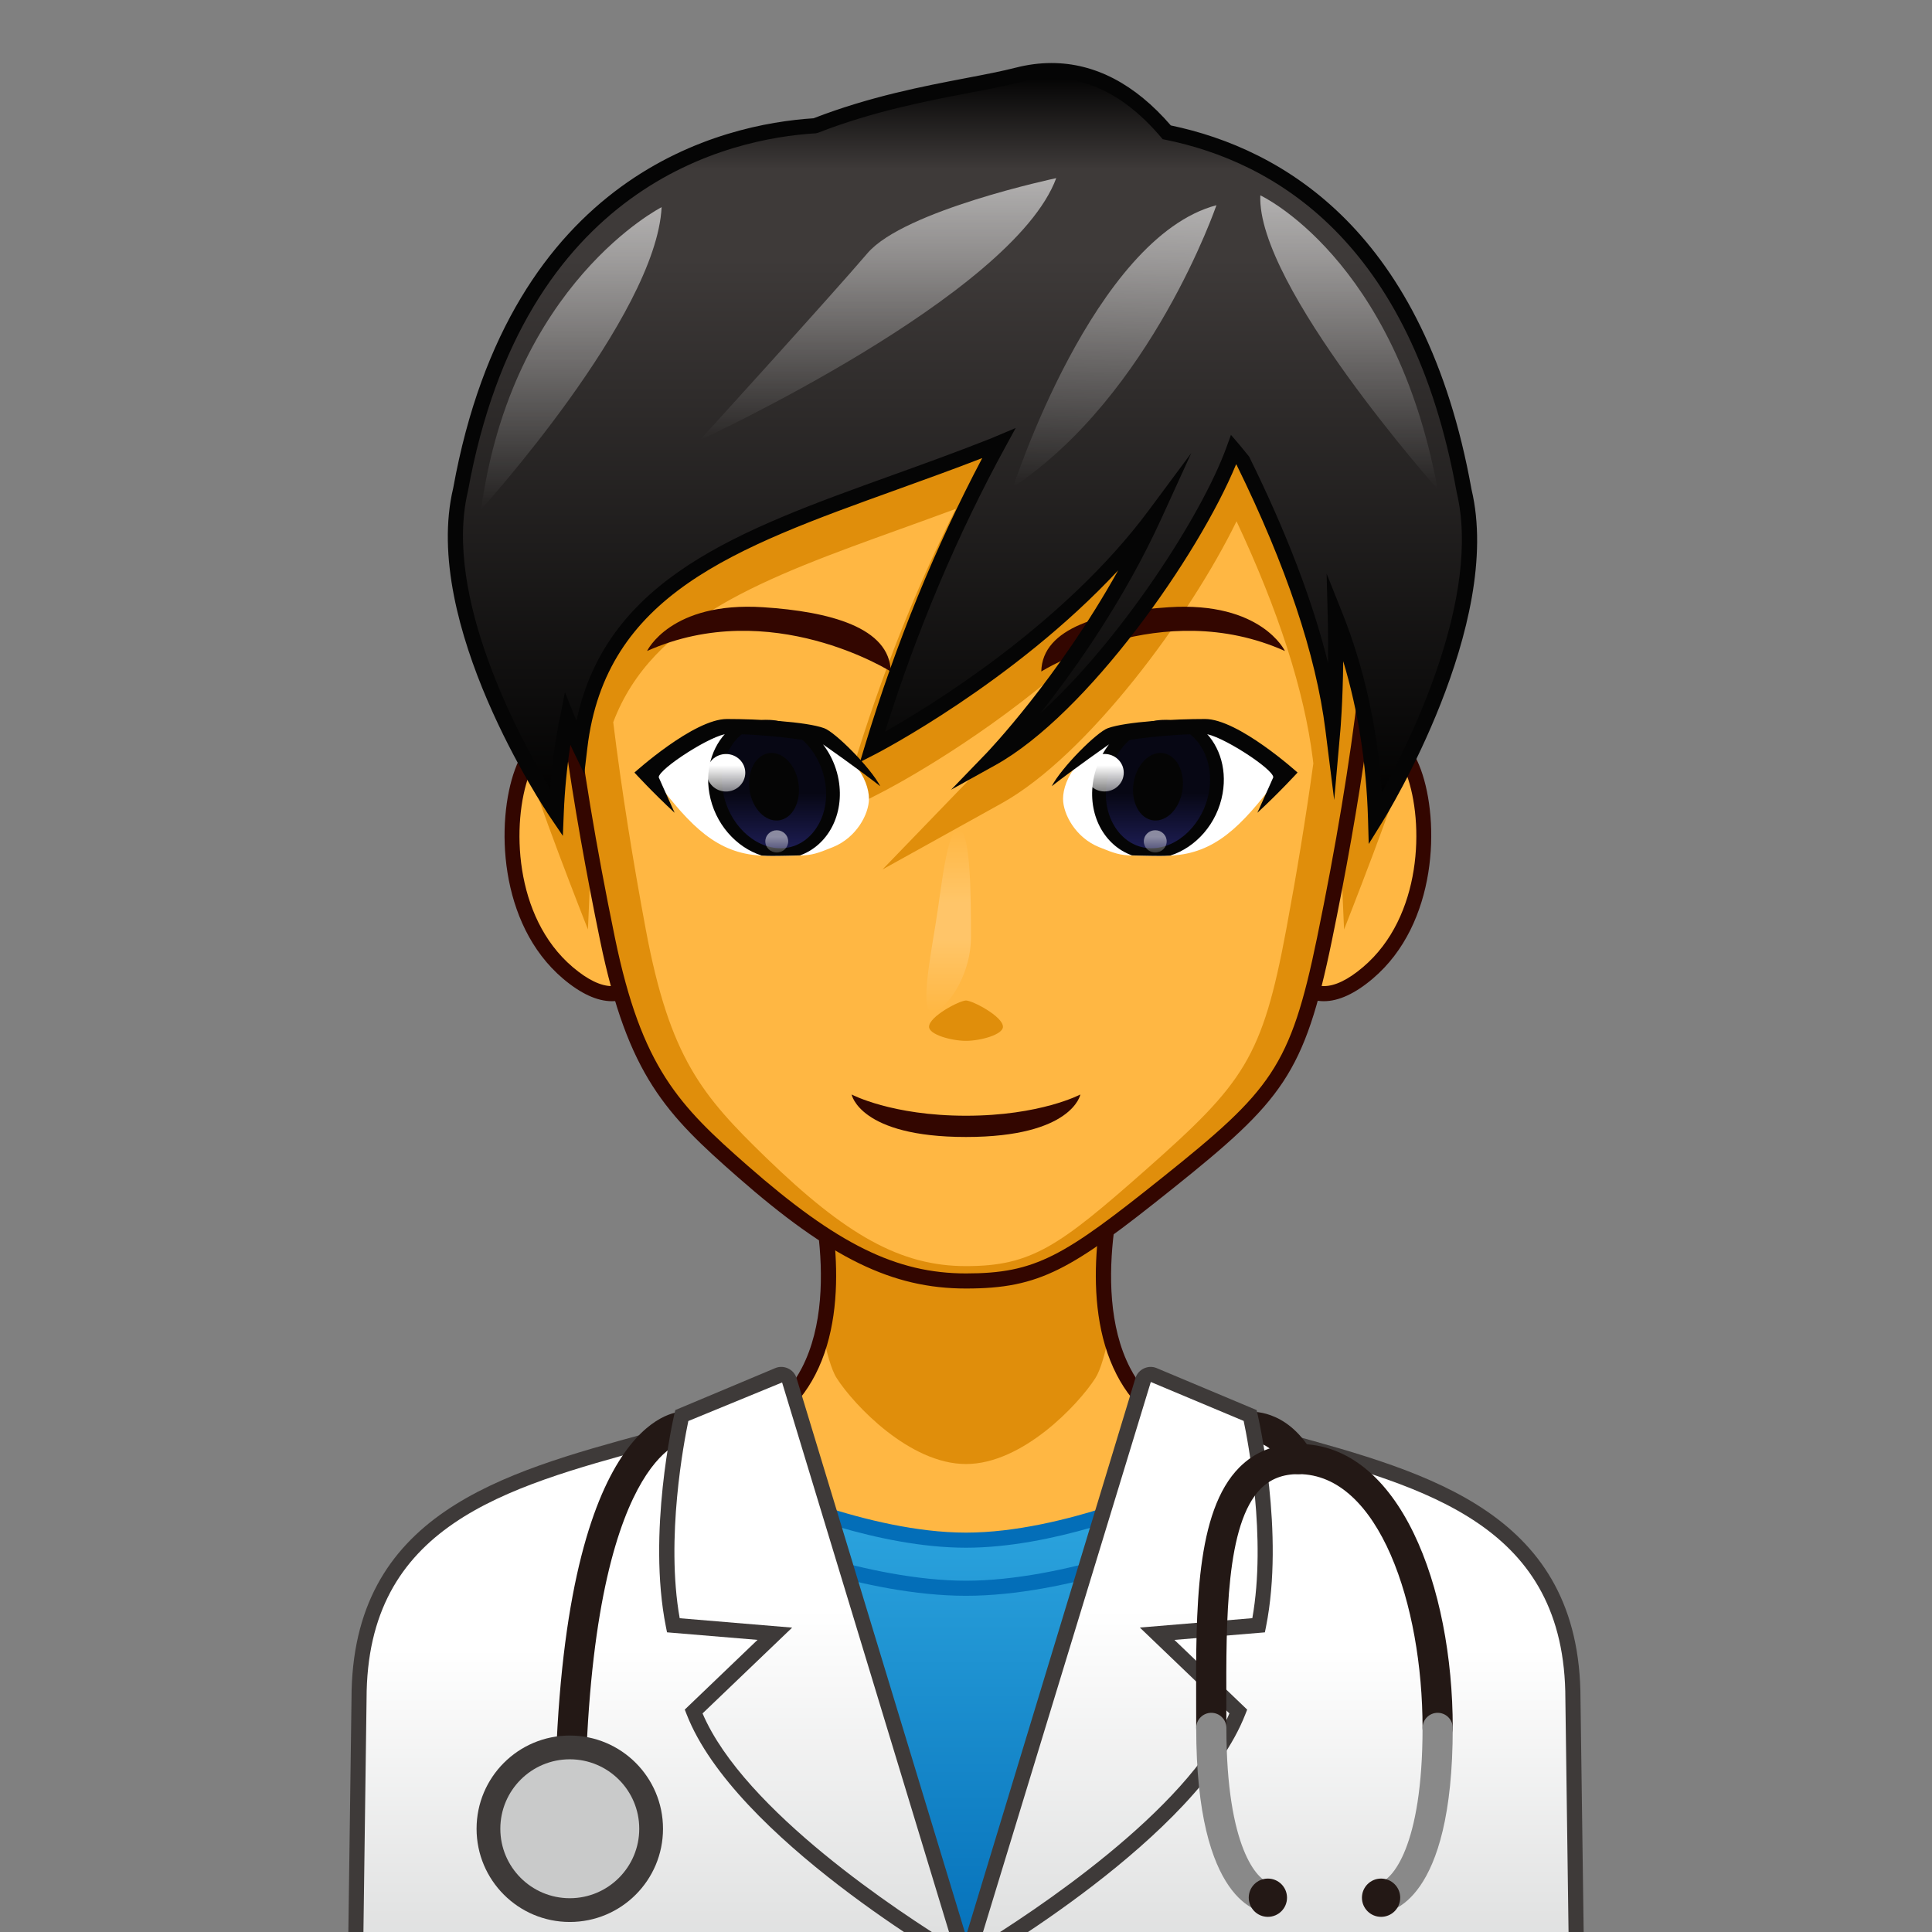 <?xml version="1.0" encoding="UTF-8"?>
<!-- Generated by phantom_svg. -->
<svg id="phantom_svg" width="64px" height="64px" xmlns="http://www.w3.org/2000/svg" xmlns:xlink="http://www.w3.org/1999/xlink" version="1.1">
  <rect width="100%" height="100%" fill="#808080" stroke="none"/>
  <defs>
    <!-- Images. -->
    <svg id="frame0" viewBox="0 0 64 64" preserveAspectRatio="none" xmlns="http://www.w3.org/2000/svg" xmlns:xlink="http://www.w3.org/1999/xlink">
      <g>
        <g>
          <path style='fill:#FFB743;' d='M39.861,47.58c-5.274-1.599-2.658-9.382-2.658-9.382
			L32,39.022l-5.204-0.824c0,0,2.616,7.782-2.658,9.382
			c-5.274,1.599-11.742,2.239-11.742,8.955l-0.122,8.83h39.45l-0.122-8.83
			C51.603,49.819,45.135,49.18,39.861,47.58z'/>
          <path style='fill:#E08E0B;' d='M32,41.712l-4.631-0.733c0.106,0.98,0.113,2.09-0.125,3.137
			c0.133,0.669,0.292,1.257,0.474,1.539C28.287,46.541,30.132,48.498,32,48.498
			s3.713-1.958,4.283-2.842c0.182-0.282,0.341-0.87,0.474-1.539
			c-0.239-1.047-0.231-2.157-0.125-3.137L32,41.712z'/>
          <path style='fill:#330600;' d='M51.979,65.615h-39.957l0.125-9.084
			c0-5.958,4.905-7.277,9.649-8.555c0.766-0.206,1.53-0.411,2.27-0.636
			c1.141-0.346,1.981-1.028,2.498-2.029c1.411-2.734,0.01-6.99-0.004-7.032
			l-0.131-0.392L32,38.77l5.571-0.882l-0.131,0.392
			c-0.015,0.042-1.416,4.298-0.005,7.032c0.517,1.001,1.357,1.684,2.498,2.029
			c0.74,0.225,1.504,0.43,2.271,0.637c4.743,1.276,9.648,2.596,9.648,8.558
			L51.979,65.615z M12.529,65.115h38.942l-0.118-8.576
			c0-5.582-4.507-6.795-9.278-8.079c-0.771-0.208-1.54-0.415-2.285-0.641
			c-1.276-0.387-2.218-1.153-2.798-2.279c-1.265-2.451-0.47-5.88-0.144-7.031
			L32,39.275l-0.039-0.006l-4.81-0.761c0.326,1.151,1.121,4.58-0.143,7.031
			c-0.581,1.126-1.522,1.893-2.797,2.279c-0.746,0.226-1.514,0.433-2.286,0.641
			c-4.771,1.284-9.279,2.497-9.279,8.075L12.529,65.115z'/>
        </g>
        <g>
          <g>
            <path style='fill:#FFB743;' d='M43.454,26.859c0,0,0.74-2.266,2.261-2.413
				c1.521-0.147,2.463,5.352-0.402,7.782c-1.814,1.538-2.483,0.018-2.483,0.018
				L43.454,26.859z'/>
            <path style='fill:#330600;' d='M43.854,33.166c-0.882,0-1.238-0.786-1.253-0.819l-0.027-0.062
				l0.633-5.455c0.043-0.147,0.82-2.472,2.484-2.633l0.084-0.004
				c0.525,0,0.984,0.461,1.292,1.298c0.629,1.715,0.559,5.104-1.592,6.927
				C44.89,32.915,44.344,33.166,43.854,33.166z M43.086,32.199
				c0.078,0.133,0.317,0.467,0.768,0.467c0.369,0,0.806-0.211,1.297-0.629
				c1.97-1.67,2.027-4.791,1.446-6.374c-0.223-0.607-0.53-0.97-0.822-0.97
				c-1.378,0.131-2.076,2.223-2.083,2.244L43.086,32.199z'/>
          </g>
          <g>
            <path style='fill:#FFB743;' d='M20.671,26.859c0,0-0.74-2.266-2.261-2.413
				c-1.521-0.147-2.463,5.352,0.402,7.782c1.814,1.538,2.483,0.018,2.483,0.018
				L20.671,26.859z'/>
            <path style='fill:#330600;' d='M20.271,33.166L20.271,33.166
				c-0.49,0-1.035-0.251-1.62-0.747c-2.151-1.824-2.221-5.212-1.592-6.928
				c0.307-0.837,0.766-1.298,1.291-1.298l0.084,0.004
				c1.665,0.161,2.442,2.486,2.475,2.584l0.644,5.503l-0.027,0.062
				C21.51,32.38,21.154,33.166,20.271,33.166z M18.384,24.695
				c-0.327,0-0.633,0.362-0.855,0.968c-0.581,1.583-0.523,4.704,1.445,6.375
				c0.492,0.417,0.928,0.628,1.297,0.628c0.451,0,0.69-0.334,0.768-0.467
				l-0.616-5.311v0c-0.005,0-0.706-2.065-2.036-2.193
				C18.386,24.695,18.385,24.695,18.384,24.695z'/>
          </g>
          <path style='fill:#E08E0B;' d='M44.524,30.791c0,0,1.905-4.833,1.961-5.45
			c0,0-0.719-2.022-2.157,0.939L44.524,30.791z'/>
          <path style='fill:#E08E0B;' d='M19.476,30.791c0,0-1.905-4.833-1.961-5.45
			c0,0,0.719-2.022,2.157,0.939L19.476,30.791z'/>
          <g>
            <path style='fill:#E08E0B;' d='M43.22,9.047C40.173,7.035,37.58,6.304,32,6.304
				s-8.173,0.73-11.22,2.743c-3.731,2.465-2.465,13.28-0.656,22.062
				c0.892,4.332,2.091,5.599,4.479,7.695C27.547,41.386,29.572,42.434,32,42.434
				s3.45-0.664,6.668-3.238c3.642-2.914,4.315-3.754,5.207-8.087
				C45.684,22.328,46.951,11.512,43.22,9.047z'/>
            <path style='fill:#330600;' d='M32,42.684c-2.444,0-4.494-1.001-7.562-3.692
				c-2.362-2.071-3.637-3.361-4.558-7.832c-1.805-8.761-3.137-19.745,0.763-22.321
				C23.834,6.731,26.594,6.054,32,6.054s8.166,0.677,11.357,2.785
				c3.9,2.577,2.567,13.561,0.763,22.321c-0.912,4.428-1.636,5.304-5.296,8.232
				C35.489,42.06,34.459,42.684,32,42.684z M32,6.554
				c-5.358,0-7.947,0.631-11.082,2.702c-2.86,1.89-3.055,9.633-0.549,21.803
				c0.889,4.313,2.12,5.557,4.399,7.557C27.733,41.217,29.693,42.184,32,42.184
				c2.315,0,3.236-0.562,6.512-3.183c3.594-2.875,4.234-3.649,5.118-7.942
				c2.508-12.169,2.313-19.913-0.548-21.803C39.947,7.186,37.358,6.554,32,6.554z'/>
          </g>
          <g>
            <path style='fill:#FFB743;' d='M43.487,25.131c-0.282-2.248-1.131-4.89-2.525-7.863
				c-1.534,3.145-4.931,7.76-7.782,9.343l-3.944,2.19l3.135-3.246
				c0.019-0.02,1.168-1.22,2.533-3.159c-2.83,2.371-5.534,3.768-5.7,3.853
				l-1.408,0.72l0.459-1.514c0.917-3.023,2.06-5.908,3.406-8.598
				c-0.614,0.228-1.22,0.447-1.815,0.661c-4.529,1.632-8.231,2.973-9.532,6.406
				c0.283,2.3,0.662,4.639,1.075,6.848c0.797,4.273,1.868,5.523,4.002,7.59
				C28.02,40.908,29.83,41.942,32,41.942s3.084-0.655,5.959-3.194
				c3.255-2.874,3.856-3.703,4.653-7.977c0.331-1.772,0.638-3.628,0.894-5.481
				L43.487,25.131z M32,34.479c-0.478,0-1.224-0.204-1.224-0.466
				c0-0.343,1.011-0.87,1.224-0.87s1.224,0.527,1.224,0.87
				C33.224,34.275,32.478,34.479,32,34.479z'/>
            <path style='fill:#330600;' d='M34.494,22.245c0,0,3.969-2.512,8.071-0.68
				c0,0-0.777-1.646-3.84-1.45C36.513,20.257,34.522,20.788,34.494,22.245z'/>
            <path style='fill:#330600;' d='M29.506,22.245c0,0-3.969-2.512-8.071-0.68
				c0,0,0.777-1.646,3.84-1.45C27.487,20.257,29.478,20.788,29.506,22.245z'/>
            <linearGradient id='frame0_frame0_SVGID_1_' gradientUnits='userSpaceOnUse' x1='31.426' y1='33.518' x2='31.426' y2='27.484'>
              <stop offset='0' style='stop-color:#FFFFFF;stop-opacity:0'/>
              <stop offset='0.4' style='stop-color:#FFFFFF;stop-opacity:0.2'/>
              <stop offset='0.6' style='stop-color:#FFFFFF;stop-opacity:0.2'/>
              <stop offset='1' style='stop-color:#FFFFFF;stop-opacity:0'/>
            </linearGradient>
            <path style='fill:url(#frame0_frame0_SVGID_1_);' d='M32.165,31.028c0,1.375-0.884,2.49-1.279,2.49
				s-0.117-1.545,0.102-2.879c0.205-1.245,0.372-3.155,0.768-3.155
				S32.165,29.653,32.165,31.028z'/>
            <path style='fill:#330600;' d='M32,36.96c-2.464,0-3.789-0.704-3.789-0.704
				S28.473,37.664,32,37.664s3.789-1.408,3.789-1.408S34.464,36.96,32,36.96z'/>
          </g>
        </g>
        <g>
          <g>
            <linearGradient id='frame0_frame0_SVGID_2_' gradientUnits='userSpaceOnUse' x1='31.881' y1='2.339' x2='31.881' y2='27.12'>
              <stop offset='0' style='stop-color:#000000'/>
              <stop offset='0.132' style='stop-color:#3E3A39'/>
              <stop offset='0.251' style='stop-color:#3E3A39'/>
              <stop offset='1' style='stop-color:#000000'/>
            </linearGradient>
            <path style='fill:url(#frame0_frame0_SVGID_2_);' d='M15.256,16.227C17.114,5.976,23.932,4.353,27.005,4.166
				c2.647-1.032,5.157-1.286,6.701-1.681c2.175-0.556,3.815,0.566,4.944,1.899
				C42.016,5.063,46.938,7.571,48.5,16.263c1.055,4.438-2.933,10.857-2.933,10.857
				c-0.073-2.506-0.547-4.746-1.333-6.723c0.058,2.2-0.08,3.754-0.08,3.754
				c-0.361-2.873-1.563-6.008-2.966-8.862c-0.107-0.13-0.21-0.266-0.32-0.394
				c-1.028,2.843-4.869,8.485-8.014,10.232c0,0,3.248-3.358,5.4-8.07
				c-3.493,4.701-9.356,7.697-9.356,7.697c1.221-4.025,2.711-7.367,4.19-10.071
				c-0.047,0.019-0.087,0.043-0.135,0.062
				c-6.708,2.665-12.998,3.707-13.745,10.009c0,0-0.169-0.35-0.411-0.952
				c-0.198,0.989-0.326,2.027-0.371,3.118
				C18.425,26.92,14.195,20.671,15.256,16.227z'/>
            <path style='fill:#050505;' d='M45.341,27.957l-0.024-0.83
				c-0.053-1.841-0.329-3.591-0.821-5.223c-0.015,1.367-0.092,2.257-0.093,2.269
				l-0.206,2.329l-0.291-2.319c-0.312-2.491-1.302-5.446-2.942-8.784l-0.016-0.019
				c-1.249,3.034-4.933,8.277-7.973,9.965l-1.468,0.815l1.167-1.208
				c0.027-0.028,2.371-2.473,4.367-6.058c-3.464,3.722-7.978,6.055-8.03,6.082
				l-0.523,0.268l0.17-0.563c1.021-3.369,2.326-6.563,3.88-9.506
				c-0.963,0.373-1.914,0.715-2.837,1.048c-5.387,1.941-9.643,3.474-10.245,8.56
				l-0.101,0.852l-0.373-0.773c0,0-0.032-0.065-0.087-0.188
				c-0.114,0.737-0.188,1.493-0.219,2.256l-0.031,0.759l-0.426-0.629
				c-0.175-0.259-4.279-6.393-3.206-10.892c1.897-10.47,8.948-12.058,11.938-12.25
				c1.854-0.719,3.633-1.06,5.065-1.334c0.627-0.12,1.169-0.224,1.629-0.342
				c0.398-0.102,0.797-0.154,1.184-0.154l0,0c1.44,0,2.771,0.695,3.956,2.067
				c3.715,0.777,8.424,3.508,9.962,12.062c1.064,4.474-2.802,10.768-2.968,11.033
				L45.341,27.957z M43.946,19l0.52,1.304c0.729,1.829,1.168,3.827,1.31,5.95
				c0.985-1.796,3.295-6.513,2.481-9.933C46.754,7.963,42.176,5.351,38.6,4.628
				l-0.085-0.017l-0.056-0.066c-1.39-1.639-2.971-2.26-4.691-1.818
				c-0.475,0.122-1.023,0.227-1.659,0.349c-1.42,0.272-3.188,0.611-5.014,1.323
				l-0.076,0.017c-2.848,0.173-9.672,1.674-11.518,11.855
				c-0.829,3.472,1.697,8.152,2.721,9.855c0.063-0.808,0.173-1.603,0.328-2.374
				l0.165-0.82l0.312,0.776c0.024,0.059,0.047,0.116,0.069,0.17
				c1.002-4.728,5.393-6.31,10.434-8.126c1.082-0.39,2.2-0.792,3.328-1.241
				l0.788-0.333l-0.341,0.625c-1.592,2.911-2.932,6.082-3.988,9.436
				c1.519-0.86,5.929-3.556,8.735-7.331l1.41-1.899l-0.982,2.152
				c-1.242,2.72-2.862,5.008-4.012,6.459c2.619-2.366,5.334-6.517,6.163-8.811
				l0.146-0.403l0.279,0.325c0.068,0.079,0.134,0.161,0.2,0.244l0.124,0.153
				c1.239,2.512,2.11,4.795,2.613,6.836c0.006-0.468,0.004-0.994-0.011-1.562
				L43.946,19z'/>
          </g>
          <linearGradient id='frame0_frame0_SVGID_3_' gradientUnits='userSpaceOnUse' x1='44.686' y1='6.471' x2='44.686' y2='16.208'>
            <stop offset='0' style='stop-color:#FFFFFF;stop-opacity:0.6'/>
            <stop offset='1' style='stop-color:#FFFFFF;stop-opacity:0'/>
          </linearGradient>
          <path style='fill:url(#frame0_frame0_SVGID_3_);' d='M41.75,6.471c0,0,4.454,2.061,5.875,9.737
			C47.625,16.208,41.617,9.456,41.75,6.471z'/>
          <linearGradient id='frame0_frame0_SVGID_4_' gradientUnits='userSpaceOnUse' x1='37.831' y1='6.121' x2='37.831' y2='15.672' gradientTransform='matrix(0.999 0.033 -0.033 0.999 -0.518 -0.681)'>
            <stop offset='0' style='stop-color:#FFFFFF;stop-opacity:0.6'/>
            <stop offset='1' style='stop-color:#FFFFFF;stop-opacity:0'/>
          </linearGradient>
          <path style='fill:url(#frame0_frame0_SVGID_4_);' d='M40.296,6.798c0,0-2.151,6.285-6.733,9.333
			C33.564,16.131,36.23,7.872,40.296,6.798z'/>
          <linearGradient id='frame0_frame0_SVGID_5_' gradientUnits='userSpaceOnUse' x1='29.087' y1='5.901' x2='29.087' y2='14.578'>
            <stop offset='0' style='stop-color:#FFFFFF;stop-opacity:0.6'/>
            <stop offset='1' style='stop-color:#FFFFFF;stop-opacity:0'/>
          </linearGradient>
          <path style='fill:url(#frame0_frame0_SVGID_5_);' d='M34.989,5.901c0,0-5.036,1.062-6.252,2.486
			c-1.215,1.424-5.552,6.191-5.552,6.191S33.543,9.81,34.989,5.901z'/>
          <linearGradient id='frame0_frame0_SVGID_6_' gradientUnits='userSpaceOnUse' x1='18.927' y1='6.863' x2='18.927' y2='16.875'>
            <stop offset='0' style='stop-color:#FFFFFF;stop-opacity:0.6'/>
            <stop offset='1' style='stop-color:#FFFFFF;stop-opacity:0'/>
          </linearGradient>
          <path style='fill:url(#frame0_frame0_SVGID_6_);' d='M21.917,6.863c0,0-4.95,2.511-5.979,10.012
			C15.938,16.875,21.739,10.472,21.917,6.863z'/>
        </g>
      </g>
      <g>
        <path style='fill:#FFFFFF;' d='M40.249,24.319c-0.217-0.063-2.878,0.01-3.106,0.077
		c-1.347,0.397-1.928,1.416-1.928,2.065c0,0.507,0.414,1.286,1.193,1.601
		c0.533,0.215,0.684,0.266,1.106,0.279c0.178,0.006,0.402,0.008,0.74,0.013
		c0.237,0.004,0.535-0.001,0.813-0.037c1.366-0.176,2.235-1.145,3.412-2.743
		C42.479,25.574,41.897,24.796,40.249,24.319z'/>
        <g>
          <g>
            <linearGradient id='frame0_frame0_frame0_SVGID_1_a69c6cffb06469e0a08fb66afd3d8ede' gradientUnits='userSpaceOnUse' x1='38.36' y1='28.274' x2='38.36' y2='23.847'>
              <stop offset='0' style='stop-color:#1E1E57'/>
              <stop offset='0.453' style='stop-color:#070714'/>
            </linearGradient>
            <path style='fill:url(#frame0_frame0_frame0_SVGID_1_a69c6cffb06469e0a08fb66afd3d8ede);' d='M38.145,28.274c-0.058,0-0.115-0.003-0.173-0.009
				c-0.495-0.052-0.928-0.321-1.218-0.76c-0.305-0.46-0.414-1.043-0.308-1.644
				c0.198-1.13,1.134-2.015,2.129-2.015c0.058,0,0.115,0.003,0.173,0.009
				c1.056,0.11,1.741,1.188,1.527,2.403
				C40.076,27.389,39.14,28.274,38.145,28.274L38.145,28.274z'/>
            <g>
              <path style='fill:#050505;' d='M40.501,26.283c0.156-0.885-0.15-1.694-0.724-2.171
					c-0.303-0.11-0.644-0.179-1.029-0.179c-0.622,0-1.133,0.102-1.559,0.26
					c-0.485,0.391-0.851,0.968-0.97,1.645c-0.201,1.141,0.356,2.167,1.28,2.498
					c0.148,0.006,0.335,0.008,0.616,0.014c0.197,0.004,0.418,0.007,0.651-0.008
					C39.615,28.073,40.325,27.284,40.501,26.283z M38.145,28.099
					c-0.048,0-0.095-0.002-0.143-0.007c-0.419-0.044-0.79-0.28-1.046-0.665
					c-0.284-0.428-0.385-0.975-0.286-1.541c0.184-1.044,1.02-1.863,1.903-1.863
					c0.048,0,0.095,0.002,0.143,0.007c0.419,0.044,0.79,0.28,1.046,0.665
					c0.284,0.428,0.385,0.975,0.286,1.541
					C39.865,27.281,39.029,28.099,38.145,28.099z'/>
            </g>
          </g>
          <path style='fill:#050505;' d='M37.548,25.957c-0.088,0.616,0.205,1.161,0.653,1.219
			s0.883-0.395,0.97-1.01c0.088-0.616-0.205-1.161-0.653-1.219
			S37.636,25.341,37.548,25.957z'/>
        </g>
        <linearGradient id='frame0_frame0_frame0_SVGID_2_a69c6cffb06469e0a08fb66afd3d8ede' gradientUnits='userSpaceOnUse' x1='36.588' y1='26.219' x2='36.588' y2='24.976'>
          <stop offset='0' style='stop-color:#FFFFFF;stop-opacity:0.5'/>
          <stop offset='0.7' style='stop-color:#FFFFFF'/>
        </linearGradient>
        <ellipse style='fill:url(#frame0_frame0_frame0_SVGID_2_a69c6cffb06469e0a08fb66afd3d8ede);' cx='36.588' cy='25.597' rx='0.638' ry='0.621'/>
        <linearGradient id='frame0_frame0_frame0_SVGID_3_a69c6cffb06469e0a08fb66afd3d8ede' gradientUnits='userSpaceOnUse' x1='38.269' y1='28.24' x2='38.269' y2='27.502'>
          <stop offset='0' style='stop-color:#FFFFFF;stop-opacity:0.2'/>
          <stop offset='0.7' style='stop-color:#FFFFFF;stop-opacity:0.5'/>
        </linearGradient>
        <ellipse style='fill:url(#frame0_frame0_frame0_SVGID_3_a69c6cffb06469e0a08fb66afd3d8ede);' cx='38.269' cy='27.871' rx='0.379' ry='0.369'/>
        <g>
          <g>
            <path style='fill:#050505;' d='M41.652,26.924c0.28-0.616,0.527-1.175,0.527-1.175
				c0-0.282-1.793-1.435-2.278-1.435c-0.984,0-2.612,0.149-3.189,0.362
				c0,0-1.107,0.771-1.873,1.369c0.336-0.635,1.494-1.793,1.862-1.924
				c0.612-0.218,2.198-0.303,3.219-0.303c1.102,0,3.063,1.774,3.063,1.774
				S42.367,26.266,41.652,26.924z'/>
          </g>
        </g>
      </g>
      <g>
        <path style='fill:#FFFFFF;' d='M23.751,24.319c0.217-0.063,2.878,0.01,3.106,0.077
		c1.347,0.397,1.928,1.416,1.928,2.065c0,0.507-0.414,1.286-1.193,1.601
		c-0.533,0.215-0.684,0.266-1.106,0.279c-0.178,0.006-0.402,0.008-0.74,0.013
		c-0.237,0.004-0.535-0.001-0.813-0.037c-1.366-0.176-2.235-1.145-3.412-2.743
		C21.521,25.574,22.103,24.796,23.751,24.319z'/>
        <g>
          <g>
            <linearGradient id='frame0_frame0_frame0_SVGID_4_a69c6cffb06469e0a08fb66afd3d8ede' gradientUnits='userSpaceOnUse' x1='38.36' y1='28.274' x2='38.36' y2='23.847' gradientTransform='matrix(-1 0 0 1 64 0)'>
              <stop offset='0' style='stop-color:#1E1E57'/>
              <stop offset='0.453' style='stop-color:#070714'/>
            </linearGradient>
            <path style='fill:url(#frame0_frame0_frame0_SVGID_4_a69c6cffb06469e0a08fb66afd3d8ede);' d='M25.855,28.274c0.058,0,0.115-0.003,0.173-0.009
				c0.495-0.052,0.928-0.321,1.218-0.76c0.305-0.46,0.414-1.043,0.308-1.644
				c-0.198-1.13-1.134-2.015-2.129-2.015c-0.058,0-0.115,0.003-0.173,0.009
				c-1.056,0.11-1.741,1.188-1.527,2.403
				C23.924,27.389,24.86,28.274,25.855,28.274L25.855,28.274z'/>
            <g>
              <path style='fill:#050505;' d='M25.234,28.342c0.234,0.015,0.454,0.012,0.651,0.008
					c0.281-0.006,0.468-0.008,0.616-0.014c0.924-0.331,1.48-1.357,1.28-2.498
					c-0.119-0.677-0.486-1.254-0.97-1.645c-0.426-0.158-0.936-0.26-1.559-0.26
					c-0.385,0-0.726,0.069-1.029,0.179c-0.574,0.477-0.88,1.286-0.724,2.171
					C23.675,27.284,24.385,28.073,25.234,28.342z M23.952,26.236
					c-0.099-0.565,0.002-1.112,0.286-1.541c0.255-0.386,0.627-0.622,1.046-0.665
					c0.047-0.005,0.095-0.007,0.143-0.007c0.884,0,1.72,0.818,1.903,1.863
					c0.099,0.565-0.002,1.112-0.286,1.541c-0.255,0.386-0.627,0.622-1.046,0.665
					c-0.047,0.005-0.095,0.007-0.143,0.007
					C24.971,28.099,24.135,27.281,23.952,26.236z'/>
            </g>
          </g>
          <path style='fill:#050505;' d='M26.452,25.957c0.088,0.616-0.205,1.161-0.653,1.219
			s-0.883-0.395-0.97-1.01c-0.088-0.616,0.205-1.161,0.653-1.219
			S26.364,25.341,26.452,25.957z'/>
        </g>
        <linearGradient id='frame0_frame0_frame0_SVGID_5_a69c6cffb06469e0a08fb66afd3d8ede' gradientUnits='userSpaceOnUse' x1='24.05' y1='26.22' x2='24.05' y2='24.977'>
          <stop offset='0' style='stop-color:#FFFFFF;stop-opacity:0.5'/>
          <stop offset='0.7' style='stop-color:#FFFFFF'/>
        </linearGradient>
        <ellipse style='fill:url(#frame0_frame0_frame0_SVGID_5_a69c6cffb06469e0a08fb66afd3d8ede);' cx='24.05' cy='25.599' rx='0.638' ry='0.621'/>
        <linearGradient id='frame0_frame0_frame0_SVGID_6_a69c6cffb06469e0a08fb66afd3d8ede' gradientUnits='userSpaceOnUse' x1='25.731' y1='28.241' x2='25.731' y2='27.503'>
          <stop offset='0' style='stop-color:#FFFFFF;stop-opacity:0.2'/>
          <stop offset='0.7' style='stop-color:#FFFFFF;stop-opacity:0.5'/>
        </linearGradient>
        <ellipse style='fill:url(#frame0_frame0_frame0_SVGID_6_a69c6cffb06469e0a08fb66afd3d8ede);' cx='25.731' cy='27.872' rx='0.379' ry='0.369'/>
        <g>
          <g>
            <path style='fill:#050505;' d='M22.348,26.924c-0.28-0.616-0.527-1.175-0.527-1.175
				c0-0.282,1.793-1.435,2.278-1.435c0.984,0,2.612,0.149,3.189,0.362
				c0,0,1.107,0.771,1.873,1.369c-0.336-0.635-1.494-1.793-1.862-1.924
				c-0.612-0.218-2.198-0.303-3.219-0.303c-1.102,0-3.063,1.774-3.063,1.774
				S21.633,26.266,22.348,26.924z'/>
          </g>
        </g>
      </g>
      <g>
        <g>
          <linearGradient id='frame0_SVGID_1_477ea4ce790311b8ec43024ba712b7c7' gradientUnits='userSpaceOnUse' x1='31.103' y1='49.227' x2='31.103' y2='65.365'>
            <stop offset='0' style='stop-color:#2EA7E0'/>
            <stop offset='1' style='stop-color:#036EB8'/>
          </linearGradient>
          <path style='fill:url(#frame0_SVGID_1_477ea4ce790311b8ec43024ba712b7c7);' d='M39.173,49.227c0,0-3.81,1.793-7.173,1.793
			s-7.173-1.793-7.173-1.793l-3.586,16.139h19.725L39.173,49.227z'/>
          <path style='fill:#036EB8;' d='M41.245,65.615H20.93l3.721-16.748L24.934,49
			C24.971,49.018,28.734,50.77,32,50.77S39.029,49.018,39.066,49l0.316-0.148
			L41.245,65.615z M21.553,65.115h19.134l-1.725-15.521
			C37.97,50.025,34.855,51.27,32,51.27c-2.888,0-6.041-1.272-6.996-1.689
			L21.553,65.115z'/>
        </g>
        <path style='fill:#036EB8;' d='M32,52.863c-3.374,0-7.112-1.547-7.27-1.613l0.193-0.461
		C24.961,50.805,28.729,52.363,32,52.363c3.274,0,7.039-1.559,7.076-1.574
		L39.27,51.25C39.112,51.316,35.374,52.863,32,52.863z'/>
      </g>
      <g>
        <linearGradient id='frame0_SVGID_2_477ea4ce790311b8ec43024ba712b7c7' gradientUnits='userSpaceOnUse' x1='42.115' y1='47.427' x2='42.115' y2='65.365'>
          <stop offset='0.4' style='stop-color:#FFFFFF'/>
          <stop offset='1' style='stop-color:#DCDDDD'/>
        </linearGradient>
        <path style='fill:url(#frame0_SVGID_2_477ea4ce790311b8ec43024ba712b7c7);' d='M52.106,56.281c0-6.386-5.592-7.433-10.657-8.853
		c0.034,0.161-2.613,2.304-2.613,2.304L32,65.365h20.229L52.106,56.281z'/>
        <path style='fill:#3E3A39;' d='M52.483,65.615H31.618l7.062-16.079
		c1.077-0.872,2.253-1.871,2.504-2.154l-0.064-0.308l0.397,0.112
		c0.354,0.099,0.711,0.196,1.068,0.294c4.804,1.313,9.771,2.672,9.771,8.8
		L52.483,65.615z M32.382,65.115h19.593l-0.12-8.832c0-5.75-4.567-6.998-9.402-8.32
		c-0.303-0.083-0.605-0.165-0.906-0.249c-0.254,0.292-0.901,0.873-2.505,2.173
		L32.382,65.115z'/>
      </g>
      <path style="fill:#231815;" d="M43.013,48.832c-0.17,0-0.336-0.087-0.43-0.243
	c-0.514-0.861-1.101-0.84-1.121-0.825c-0.263,0.003-0.512-0.182-0.538-0.452
	c-0.025-0.27,0.161-0.51,0.43-0.542c0.048-0.005,1.23-0.13,2.089,1.306
	c0.142,0.237,0.063,0.545-0.173,0.687C43.188,48.81,43.101,48.832,43.013,48.832z
	"/>
      <g>
        <linearGradient id='frame0_SVGID_3_477ea4ce790311b8ec43024ba712b7c7' gradientUnits='userSpaceOnUse' x1='36.955' y1='45.529' x2='36.955' y2='64.99'>
          <stop offset='0.4' style='stop-color:#FFFFFF'/>
          <stop offset='1' style='stop-color:#DCDDDD'/>
        </linearGradient>
        <path style='fill:url(#frame0_SVGID_3_477ea4ce790311b8ec43024ba712b7c7);' d='M37.852,45.722L32,64.99c0,0,7.453-4.259,9.022-8.293
		l-2.69-2.578l3.362-0.28c0.616-3.082-0.28-6.949-0.28-6.949L38.218,45.55
		C38.069,45.488,37.899,45.568,37.852,45.722z'/>
        <path style='fill:#3E3A39;' d='M31.578,65.52l6.035-19.869
		c0.088-0.289,0.421-0.451,0.702-0.331l3.313,1.391l0.028,0.124
		c0.037,0.16,0.902,3.954,0.282,7.054l-0.037,0.185l-2.997,0.25l2.41,2.309
		l-0.061,0.156c-1.583,4.07-8.823,8.244-9.131,8.42L31.578,65.52z M38.122,45.78
		l-5.693,18.661c1.717-1.055,6.922-4.455,8.297-7.682l-2.967-2.844l3.726-0.311
		c0.474-2.656-0.146-5.87-0.287-6.534L38.122,45.78z'/>
      </g>
      <g>
        <linearGradient id='frame0_SVGID_4_477ea4ce790311b8ec43024ba712b7c7' gradientUnits='userSpaceOnUse' x1='21.885' y1='47.427' x2='21.885' y2='65.365'>
          <stop offset='0.4' style='stop-color:#FFFFFF'/>
          <stop offset='1' style='stop-color:#DCDDDD'/>
        </linearGradient>
        <path style='fill:url(#frame0_SVGID_4_477ea4ce790311b8ec43024ba712b7c7);' d='M11.894,56.281c0-6.386,5.592-7.433,10.657-8.853
		c-0.034,0.161,2.613,2.304,2.613,2.304L32,65.365H11.771L11.894,56.281z'/>
        <path style='fill:#3E3A39;' d='M32.382,65.615H11.518l0.126-9.338
		c0-6.125,4.967-7.483,9.77-8.797c0.357-0.098,0.715-0.195,1.069-0.294
		l0.396-0.111l-0.064,0.306c0.251,0.283,1.427,1.282,2.505,2.155l0.072,0.094
		L32.382,65.615z M12.024,65.115h19.593l-6.659-15.229
		c-1.605-1.301-2.252-1.881-2.505-2.173c-0.301,0.084-0.604,0.166-0.908,0.249
		c-4.835,1.322-9.402,2.571-9.402,8.317L12.024,65.115z'/>
      </g>
      <path style="fill:#231815;" d="M18.875,61.08c-0.276,0-0.5-0.224-0.5-0.5
	c0-13.169,3.751-13.786,4.179-13.813c0.274-0.023,0.513,0.191,0.531,0.468
	c0.017,0.27-0.183,0.503-0.45,0.529C22.541,47.78,19.375,48.493,19.375,60.58
	C19.375,60.856,19.151,61.08,18.875,61.08z"/>
      <g>
        <linearGradient id='frame0_SVGID_5_477ea4ce790311b8ec43024ba712b7c7' gradientUnits='userSpaceOnUse' x1='27.045' y1='45.529' x2='27.045' y2='64.99'>
          <stop offset='0.4' style='stop-color:#FFFFFF'/>
          <stop offset='1' style='stop-color:#DCDDDD'/>
        </linearGradient>
        <path style='fill:url(#frame0_SVGID_5_477ea4ce790311b8ec43024ba712b7c7);' d='M26.148,45.722L32,64.99c0,0-7.453-4.259-9.022-8.293
		l2.69-2.578l-3.362-0.28c-0.616-3.082,0.28-6.949,0.28-6.949l3.196-1.34
		C25.931,45.488,26.101,45.568,26.148,45.722z'/>
        <path style='fill:#3E3A39;' d='M32.422,65.52l-0.546-0.312
		c-0.308-0.176-7.548-4.35-9.131-8.42l-0.061-0.156l2.41-2.309l-2.998-0.25
		l-0.037-0.185c-0.62-3.1,0.245-6.894,0.282-7.054l0.029-0.124l3.314-1.391
		c0.28-0.117,0.615,0.041,0.702,0.331L32.422,65.52z M23.273,56.759
		c1.377,3.229,6.583,6.63,8.299,7.684l-5.664-18.647l-3.106,1.277
		c-0.14,0.668-0.759,3.88-0.286,6.533l3.725,0.311L23.273,56.759z'/>
      </g>
      <g>
        <path style='fill:#231815;' d='M47.624,57.739c-0.276,0-0.5-0.224-0.5-0.5
		c0-4.075-1.441-8.407-4.111-8.407c-0.516,0-0.923,0.157-1.246,0.48
		c-1.161,1.166-1.151,4.347-1.143,7.152l0.002,0.774c0,0.276-0.224,0.5-0.5,0.5
		s-0.5-0.224-0.5-0.5l-0.002-0.771c-0.01-3.147-0.021-6.401,1.435-7.861
		c0.513-0.514,1.17-0.774,1.954-0.774c3.355,0,5.111,4.732,5.111,9.407
		C48.124,57.516,47.9,57.739,47.624,57.739z'/>
        <path style='fill:#898989;' d='M45.75,63.364c-0.263,0-0.482-0.204-0.499-0.469
		c-0.017-0.268,0.18-0.499,0.443-0.528c0.402-0.082,1.43-1.157,1.43-5.128
		c0-0.276,0.224-0.5,0.5-0.5s0.5,0.224,0.5,0.5c0,5.81-2.103,6.109-2.343,6.124
		C45.771,63.364,45.76,63.364,45.75,63.364z'/>
        <circle style='fill:#231815;' cx='45.75' cy='62.864' r='0.634'/>
        <path style='fill:#898989;' d='M42.001,63.364c-0.011,0-0.021,0-0.032-0.001
		c-0.24-0.015-2.343-0.314-2.343-6.124c0-0.276,0.224-0.5,0.5-0.5s0.5,0.224,0.5,0.5
		c0,3.984,1.035,5.054,1.434,5.129c0.275,0.018,0.471,0.253,0.453,0.528
		C42.496,63.162,42.264,63.364,42.001,63.364z'/>
        <circle style='fill:#231815;' cx='42' cy='62.864' r='0.634'/>
      </g>
      <g>
        <circle style='fill:#3E3A39;' cx='18.875' cy='60.58' r='3.088'/>
        <circle style='fill:#C9CACA;' cx='18.875' cy='60.58' r='2.301'/>
      </g>
    </svg>
    <svg id="frame1" viewBox="0 0 64 64" preserveAspectRatio="none" xmlns="http://www.w3.org/2000/svg" xmlns:xlink="http://www.w3.org/1999/xlink">
      <g>
        <g>
          <path style='fill:#FFB743;' d='M39.861,47.58c-5.274-1.599-2.658-9.382-2.658-9.382
			L32,39.022l-5.204-0.824c0,0,2.616,7.782-2.658,9.382
			c-5.274,1.599-11.742,2.239-11.742,8.955l-0.122,8.83h39.45l-0.122-8.83
			C51.603,49.819,45.135,49.18,39.861,47.58z'/>
          <path style='fill:#E08E0B;' d='M32,41.712l-4.631-0.733c0.106,0.98,0.113,2.09-0.125,3.137
			c0.133,0.669,0.292,1.257,0.474,1.539C28.287,46.541,30.132,48.498,32,48.498
			s3.713-1.958,4.283-2.842c0.182-0.282,0.341-0.87,0.474-1.539
			c-0.239-1.047-0.231-2.157-0.125-3.137L32,41.712z'/>
          <path style='fill:#330600;' d='M51.979,65.615h-39.957l0.125-9.084
			c0-5.958,4.905-7.277,9.649-8.555c0.766-0.206,1.53-0.411,2.27-0.636
			c1.141-0.346,1.981-1.028,2.498-2.029c1.411-2.734,0.01-6.99-0.004-7.032
			l-0.131-0.392L32,38.77l5.571-0.882l-0.131,0.392
			c-0.015,0.042-1.416,4.298-0.005,7.032c0.517,1.001,1.357,1.684,2.498,2.029
			c0.74,0.225,1.504,0.43,2.271,0.637c4.743,1.276,9.648,2.596,9.648,8.558
			L51.979,65.615z M12.529,65.115h38.942l-0.118-8.576
			c0-5.582-4.507-6.795-9.278-8.079c-0.771-0.208-1.54-0.415-2.285-0.641
			c-1.276-0.387-2.218-1.153-2.798-2.279c-1.265-2.451-0.47-5.88-0.144-7.031
			L32,39.275l-0.039-0.006l-4.81-0.761c0.326,1.151,1.121,4.58-0.143,7.031
			c-0.581,1.126-1.522,1.893-2.797,2.279c-0.746,0.226-1.514,0.433-2.286,0.641
			c-4.771,1.284-9.279,2.497-9.279,8.075L12.529,65.115z'/>
        </g>
        <g>
          <g>
            <path style='fill:#FFB743;' d='M43.454,26.859c0,0,0.74-2.266,2.261-2.413
				c1.521-0.147,2.463,5.352-0.402,7.782c-1.814,1.538-2.483,0.018-2.483,0.018
				L43.454,26.859z'/>
            <path style='fill:#330600;' d='M43.854,33.166c-0.882,0-1.238-0.786-1.253-0.819l-0.027-0.062
				l0.633-5.455c0.043-0.147,0.82-2.472,2.484-2.633l0.084-0.004
				c0.525,0,0.984,0.461,1.292,1.298c0.629,1.715,0.559,5.104-1.592,6.927
				C44.89,32.915,44.344,33.166,43.854,33.166z M43.086,32.199
				c0.078,0.133,0.317,0.467,0.768,0.467c0.369,0,0.806-0.211,1.297-0.629
				c1.97-1.67,2.027-4.791,1.446-6.374c-0.223-0.607-0.53-0.97-0.822-0.97
				c-1.378,0.131-2.076,2.223-2.083,2.244L43.086,32.199z'/>
          </g>
          <g>
            <path style='fill:#FFB743;' d='M20.671,26.859c0,0-0.74-2.266-2.261-2.413
				c-1.521-0.147-2.463,5.352,0.402,7.782c1.814,1.538,2.483,0.018,2.483,0.018
				L20.671,26.859z'/>
            <path style='fill:#330600;' d='M20.271,33.166L20.271,33.166
				c-0.49,0-1.035-0.251-1.62-0.747c-2.151-1.824-2.221-5.212-1.592-6.928
				c0.307-0.837,0.766-1.298,1.291-1.298l0.084,0.004
				c1.665,0.161,2.442,2.486,2.475,2.584l0.644,5.503l-0.027,0.062
				C21.51,32.38,21.154,33.166,20.271,33.166z M18.384,24.695
				c-0.327,0-0.633,0.362-0.855,0.968c-0.581,1.583-0.523,4.704,1.445,6.375
				c0.492,0.417,0.928,0.628,1.297,0.628c0.451,0,0.69-0.334,0.768-0.467
				l-0.616-5.311v0c-0.005,0-0.706-2.065-2.036-2.193
				C18.386,24.695,18.385,24.695,18.384,24.695z'/>
          </g>
          <path style='fill:#E08E0B;' d='M44.524,30.791c0,0,1.905-4.833,1.961-5.45
			c0,0-0.719-2.022-2.157,0.939L44.524,30.791z'/>
          <path style='fill:#E08E0B;' d='M19.476,30.791c0,0-1.905-4.833-1.961-5.45
			c0,0,0.719-2.022,2.157,0.939L19.476,30.791z'/>
          <g>
            <path style='fill:#E08E0B;' d='M43.22,9.047C40.173,7.035,37.58,6.304,32,6.304
				s-8.173,0.73-11.22,2.743c-3.731,2.465-2.465,13.28-0.656,22.062
				c0.892,4.332,2.091,5.599,4.479,7.695C27.547,41.386,29.572,42.434,32,42.434
				s3.45-0.664,6.668-3.238c3.642-2.914,4.315-3.754,5.207-8.087
				C45.684,22.328,46.951,11.512,43.22,9.047z'/>
            <path style='fill:#330600;' d='M32,42.684c-2.444,0-4.494-1.001-7.562-3.692
				c-2.362-2.071-3.637-3.361-4.558-7.832c-1.805-8.761-3.137-19.745,0.763-22.321
				C23.834,6.731,26.594,6.054,32,6.054s8.166,0.677,11.357,2.785
				c3.9,2.577,2.567,13.561,0.763,22.321c-0.912,4.428-1.636,5.304-5.296,8.232
				C35.489,42.06,34.459,42.684,32,42.684z M32,6.554
				c-5.358,0-7.947,0.631-11.082,2.702c-2.86,1.89-3.055,9.633-0.549,21.803
				c0.889,4.313,2.12,5.557,4.399,7.557C27.733,41.217,29.693,42.184,32,42.184
				c2.315,0,3.236-0.562,6.512-3.183c3.594-2.875,4.234-3.649,5.118-7.942
				c2.508-12.169,2.313-19.913-0.548-21.803C39.947,7.186,37.358,6.554,32,6.554z'/>
          </g>
          <g>
            <path style='fill:#FFB743;' d='M43.487,25.131c-0.282-2.248-1.131-4.89-2.525-7.863
				c-1.534,3.145-4.931,7.76-7.782,9.343l-3.944,2.19l3.135-3.246
				c0.019-0.02,1.168-1.22,2.533-3.159c-2.83,2.371-5.534,3.768-5.7,3.853
				l-1.408,0.72l0.459-1.514c0.917-3.023,2.06-5.908,3.406-8.598
				c-0.614,0.228-1.22,0.447-1.815,0.661c-4.529,1.632-8.231,2.973-9.532,6.406
				c0.283,2.3,0.662,4.639,1.075,6.848c0.797,4.273,1.868,5.523,4.002,7.59
				C28.02,40.908,29.83,41.942,32,41.942s3.084-0.655,5.959-3.194
				c3.255-2.874,3.856-3.703,4.653-7.977c0.331-1.772,0.638-3.628,0.894-5.481
				L43.487,25.131z M32,34.479c-0.478,0-1.224-0.204-1.224-0.466
				c0-0.343,1.011-0.87,1.224-0.87s1.224,0.527,1.224,0.87
				C33.224,34.275,32.478,34.479,32,34.479z'/>
            <path style='fill:#330600;' d='M34.494,22.245c0,0,3.969-2.512,8.071-0.68
				c0,0-0.777-1.646-3.84-1.45C36.513,20.257,34.522,20.788,34.494,22.245z'/>
            <path style='fill:#330600;' d='M29.506,22.245c0,0-3.969-2.512-8.071-0.68
				c0,0,0.777-1.646,3.84-1.45C27.487,20.257,29.478,20.788,29.506,22.245z'/>
            <linearGradient id='frame1_frame1_SVGID_1_' gradientUnits='userSpaceOnUse' x1='31.426' y1='33.518' x2='31.426' y2='27.484'>
              <stop offset='0' style='stop-color:#FFFFFF;stop-opacity:0'/>
              <stop offset='0.4' style='stop-color:#FFFFFF;stop-opacity:0.2'/>
              <stop offset='0.6' style='stop-color:#FFFFFF;stop-opacity:0.2'/>
              <stop offset='1' style='stop-color:#FFFFFF;stop-opacity:0'/>
            </linearGradient>
            <path style='fill:url(#frame1_frame1_SVGID_1_);' d='M32.165,31.028c0,1.375-0.884,2.49-1.279,2.49
				s-0.117-1.545,0.102-2.879c0.205-1.245,0.372-3.155,0.768-3.155
				S32.165,29.653,32.165,31.028z'/>
            <path style='fill:#330600;' d='M32,36.96c-2.464,0-3.789-0.704-3.789-0.704
				S28.473,37.664,32,37.664s3.789-1.408,3.789-1.408S34.464,36.96,32,36.96z'/>
          </g>
        </g>
        <g>
          <g>
            <linearGradient id='frame1_frame1_SVGID_2_' gradientUnits='userSpaceOnUse' x1='31.881' y1='2.339' x2='31.881' y2='27.12'>
              <stop offset='0' style='stop-color:#000000'/>
              <stop offset='0.132' style='stop-color:#3E3A39'/>
              <stop offset='0.251' style='stop-color:#3E3A39'/>
              <stop offset='1' style='stop-color:#000000'/>
            </linearGradient>
            <path style='fill:url(#frame1_frame1_SVGID_2_);' d='M15.256,16.227C17.114,5.976,23.932,4.353,27.005,4.166
				c2.647-1.032,5.157-1.286,6.701-1.681c2.175-0.556,3.815,0.566,4.944,1.899
				C42.016,5.063,46.938,7.571,48.5,16.263c1.055,4.438-2.933,10.857-2.933,10.857
				c-0.073-2.506-0.547-4.746-1.333-6.723c0.058,2.2-0.08,3.754-0.08,3.754
				c-0.361-2.873-1.563-6.008-2.966-8.862c-0.107-0.13-0.21-0.266-0.32-0.394
				c-1.028,2.843-4.869,8.485-8.014,10.232c0,0,3.248-3.358,5.4-8.07
				c-3.493,4.701-9.356,7.697-9.356,7.697c1.221-4.025,2.711-7.367,4.19-10.071
				c-0.047,0.019-0.087,0.043-0.135,0.062
				c-6.708,2.665-12.998,3.707-13.745,10.009c0,0-0.169-0.35-0.411-0.952
				c-0.198,0.989-0.326,2.027-0.371,3.118
				C18.425,26.92,14.195,20.671,15.256,16.227z'/>
            <path style='fill:#050505;' d='M45.341,27.957l-0.024-0.83
				c-0.053-1.841-0.329-3.591-0.821-5.223c-0.015,1.367-0.092,2.257-0.093,2.269
				l-0.206,2.329l-0.291-2.319c-0.312-2.491-1.302-5.446-2.942-8.784l-0.016-0.019
				c-1.249,3.034-4.933,8.277-7.973,9.965l-1.468,0.815l1.167-1.208
				c0.027-0.028,2.371-2.473,4.367-6.058c-3.464,3.722-7.978,6.055-8.03,6.082
				l-0.523,0.268l0.17-0.563c1.021-3.369,2.326-6.563,3.88-9.506
				c-0.963,0.373-1.914,0.715-2.837,1.048c-5.387,1.941-9.643,3.474-10.245,8.56
				l-0.101,0.852l-0.373-0.773c0,0-0.032-0.065-0.087-0.188
				c-0.114,0.737-0.188,1.493-0.219,2.256l-0.031,0.759l-0.426-0.629
				c-0.175-0.259-4.279-6.393-3.206-10.892c1.897-10.47,8.948-12.058,11.938-12.25
				c1.854-0.719,3.633-1.06,5.065-1.334c0.627-0.12,1.169-0.224,1.629-0.342
				c0.398-0.102,0.797-0.154,1.184-0.154l0,0c1.44,0,2.771,0.695,3.956,2.067
				c3.715,0.777,8.424,3.508,9.962,12.062c1.064,4.474-2.802,10.768-2.968,11.033
				L45.341,27.957z M43.946,19l0.52,1.304c0.729,1.829,1.168,3.827,1.31,5.95
				c0.985-1.796,3.295-6.513,2.481-9.933C46.754,7.963,42.176,5.351,38.6,4.628
				l-0.085-0.017l-0.056-0.066c-1.39-1.639-2.971-2.26-4.691-1.818
				c-0.475,0.122-1.023,0.227-1.659,0.349c-1.42,0.272-3.188,0.611-5.014,1.323
				l-0.076,0.017c-2.848,0.173-9.672,1.674-11.518,11.855
				c-0.829,3.472,1.697,8.152,2.721,9.855c0.063-0.808,0.173-1.603,0.328-2.374
				l0.165-0.82l0.312,0.776c0.024,0.059,0.047,0.116,0.069,0.17
				c1.002-4.728,5.393-6.31,10.434-8.126c1.082-0.39,2.2-0.792,3.328-1.241
				l0.788-0.333l-0.341,0.625c-1.592,2.911-2.932,6.082-3.988,9.436
				c1.519-0.86,5.929-3.556,8.735-7.331l1.41-1.899l-0.982,2.152
				c-1.242,2.72-2.862,5.008-4.012,6.459c2.619-2.366,5.334-6.517,6.163-8.811
				l0.146-0.403l0.279,0.325c0.068,0.079,0.134,0.161,0.2,0.244l0.124,0.153
				c1.239,2.512,2.11,4.795,2.613,6.836c0.006-0.468,0.004-0.994-0.011-1.562
				L43.946,19z'/>
          </g>
          <linearGradient id='frame1_frame1_SVGID_3_' gradientUnits='userSpaceOnUse' x1='44.686' y1='6.471' x2='44.686' y2='16.208'>
            <stop offset='0' style='stop-color:#FFFFFF;stop-opacity:0.6'/>
            <stop offset='1' style='stop-color:#FFFFFF;stop-opacity:0'/>
          </linearGradient>
          <path style='fill:url(#frame1_frame1_SVGID_3_);' d='M41.75,6.471c0,0,4.454,2.061,5.875,9.737
			C47.625,16.208,41.617,9.456,41.75,6.471z'/>
          <linearGradient id='frame1_frame1_SVGID_4_' gradientUnits='userSpaceOnUse' x1='37.831' y1='6.121' x2='37.831' y2='15.672' gradientTransform='matrix(0.999 0.033 -0.033 0.999 -0.518 -0.681)'>
            <stop offset='0' style='stop-color:#FFFFFF;stop-opacity:0.6'/>
            <stop offset='1' style='stop-color:#FFFFFF;stop-opacity:0'/>
          </linearGradient>
          <path style='fill:url(#frame1_frame1_SVGID_4_);' d='M40.296,6.798c0,0-2.151,6.285-6.733,9.333
			C33.564,16.131,36.23,7.872,40.296,6.798z'/>
          <linearGradient id='frame1_frame1_SVGID_5_' gradientUnits='userSpaceOnUse' x1='29.087' y1='5.901' x2='29.087' y2='14.578'>
            <stop offset='0' style='stop-color:#FFFFFF;stop-opacity:0.6'/>
            <stop offset='1' style='stop-color:#FFFFFF;stop-opacity:0'/>
          </linearGradient>
          <path style='fill:url(#frame1_frame1_SVGID_5_);' d='M34.989,5.901c0,0-5.036,1.062-6.252,2.486
			c-1.215,1.424-5.552,6.191-5.552,6.191S33.543,9.81,34.989,5.901z'/>
          <linearGradient id='frame1_frame1_SVGID_6_' gradientUnits='userSpaceOnUse' x1='18.927' y1='6.863' x2='18.927' y2='16.875'>
            <stop offset='0' style='stop-color:#FFFFFF;stop-opacity:0.6'/>
            <stop offset='1' style='stop-color:#FFFFFF;stop-opacity:0'/>
          </linearGradient>
          <path style='fill:url(#frame1_frame1_SVGID_6_);' d='M21.917,6.863c0,0-4.95,2.511-5.979,10.012
			C15.938,16.875,21.739,10.472,21.917,6.863z'/>
        </g>
      </g>
      <g>
        <g>
          <path style='fill:#FFFFFF;' d='M40.249,24.75c-0.217-0.063-2.878,0.01-3.106,0.077
			c-1.347,0.397-1.928,0.986-1.928,1.635c0,0.382,0.441,0.615,1.193,0.719
			c0.569,0.079,0.684,0.058,1.106,0.071c0.178,0.006,0.402,0.008,0.74,0.013
			c0.237,0.004,0.535-0.001,0.813-0.037c1.366-0.176,2.235-0.056,3.412-1.654
			C42.479,25.574,41.897,25.226,40.249,24.75z'/>
          <g>
            <linearGradient id='frame1_frame1_frame1_SVGID_1_a69c6cffb06469e0a08fb66afd3d8ede' gradientUnits='userSpaceOnUse' x1='38.36' y1='27.266' x2='38.36' y2='24.726'>
              <stop offset='0' style='stop-color:#1E1E57'/>
              <stop offset='0.453' style='stop-color:#070714'/>
            </linearGradient>
            <path style='fill:url(#frame1_frame1_frame1_SVGID_1_a69c6cffb06469e0a08fb66afd3d8ede);' d='M37.143,24.827c-0.121,0.036-0.228,0.075-0.337,0.113
				c-0.172,0.276-0.302,0.586-0.361,0.922c-0.084,0.476-0.027,0.939,0.15,1.341
				c0.401,0.047,0.553,0.037,0.919,0.049c0.178,0.006,0.402,0.008,0.74,0.013
				c0.237,0.004,0.535-0.001,0.813-0.037c0.318-0.041,0.607-0.067,0.882-0.101
				c0.154-0.262,0.271-0.553,0.326-0.867c0.1-0.57-0.003-1.104-0.243-1.528
				C39.345,24.707,37.34,24.769,37.143,24.827z'/>
            <path style='fill:#050505;' d='M37.548,25.957c-0.088,0.616,0.205,1.161,0.653,1.219
				s0.883-0.395,0.97-1.01c0.088-0.616-0.205-1.161-0.653-1.219
				S37.636,25.341,37.548,25.957z'/>
            <g>
              <path style='fill:#050505;' d='M39.779,24.727c0.269,0.424,0.367,0.957,0.269,1.509
					c-0.06,0.339-0.193,0.65-0.37,0.922c0.185-0.02,0.362-0.044,0.534-0.072
					c0.132-0.247,0.238-0.512,0.289-0.803c0.1-0.566-0.006-1.091-0.233-1.528
					c-0.007-0.002-0.012-0.004-0.018-0.006
					C40.2,24.736,40.022,24.729,39.779,24.727z'/>
              <path style='fill:#050505;' d='M36.671,25.885c0.069-0.393,0.231-0.755,0.453-1.052
					c-0.237,0.071-0.443,0.149-0.633,0.23c-0.124,0.239-0.224,0.496-0.273,0.775
					c-0.084,0.479-0.029,0.934,0.125,1.329c0.023,0.004,0.04,0.01,0.064,0.013
					c0.194,0.027,0.328,0.04,0.446,0.049
					C36.656,26.835,36.586,26.369,36.671,25.885z'/>
            </g>
          </g>
          <g>
            <linearGradient id='frame1_frame1_frame1_SVGID_2_a69c6cffb06469e0a08fb66afd3d8ede' gradientUnits='userSpaceOnUse' x1='36.588' y1='26.219' x2='36.588' y2='24.976'>
              <stop offset='0' style='stop-color:#FFFFFF;stop-opacity:0.5'/>
              <stop offset='0.7' style='stop-color:#FFFFFF'/>
            </linearGradient>
            <ellipse style='fill:url(#frame1_frame1_frame1_SVGID_2_a69c6cffb06469e0a08fb66afd3d8ede);' cx='36.588' cy='25.597' rx='0.638' ry='0.621'/>
            <g>
              <path style='fill:#050505;' d='M41.652,26.453c0.34-0.37,0.527-0.704,0.527-0.704
					c0-0.152-1.626-0.575-2.112-0.575c-0.984,0-2.654,0.032-3.189,0.107
					c-0.47,0.066-1.089,0.266-2.039,0.765c0.336-0.635,1.648-1.082,2.015-1.213
					c0.612-0.218,2.211-0.154,3.232-0.154c1.102,0,2.897,0.914,2.897,0.914
					S42.361,26.089,41.652,26.453z'/>
            </g>
          </g>
        </g>
      </g>
      <g>
        <g>
          <path style='fill:#FFFFFF;' d='M23.751,24.75c0.217-0.063,2.878,0.01,3.106,0.077
			c1.347,0.397,1.928,0.986,1.928,1.635c0,0.382-0.441,0.615-1.193,0.719
			c-0.569,0.079-0.684,0.058-1.106,0.071c-0.178,0.006-0.402,0.008-0.74,0.013
			c-0.237,0.004-0.535-0.001-0.813-0.037c-1.366-0.176-2.235-0.056-3.412-1.654
			C21.521,25.574,22.103,25.226,23.751,24.75z'/>
          <g>
            <linearGradient id='frame1_frame1_frame1_SVGID_3_a69c6cffb06469e0a08fb66afd3d8ede' gradientUnits='userSpaceOnUse' x1='38.36' y1='27.266' x2='38.36' y2='24.726' gradientTransform='matrix(-1 0 0 1 64 0)'>
              <stop offset='0' style='stop-color:#1E1E57'/>
              <stop offset='0.453' style='stop-color:#070714'/>
            </linearGradient>
            <path style='fill:url(#frame1_frame1_frame1_SVGID_3_a69c6cffb06469e0a08fb66afd3d8ede);' d='M26.857,24.827c0.121,0.036,0.228,0.075,0.337,0.113
				c0.172,0.276,0.302,0.586,0.361,0.922c0.084,0.476,0.027,0.939-0.15,1.341
				c-0.401,0.047-0.553,0.037-0.919,0.049c-0.178,0.006-0.402,0.008-0.74,0.013
				c-0.237,0.004-0.535-0.001-0.813-0.037c-0.318-0.041-0.607-0.067-0.882-0.101
				c-0.154-0.262-0.271-0.553-0.326-0.867c-0.1-0.57,0.003-1.104,0.243-1.528
				C24.655,24.707,26.66,24.769,26.857,24.827z'/>
            <path style='fill:#050505;' d='M26.452,25.957c0.088,0.616-0.205,1.161-0.653,1.219
				s-0.883-0.395-0.97-1.01c-0.088-0.616,0.205-1.161,0.653-1.219
				S26.364,25.341,26.452,25.957z'/>
            <g>
              <path style='fill:#050505;' d='M24.221,24.727c-0.269,0.424-0.367,0.957-0.269,1.509
					c0.06,0.339,0.193,0.65,0.37,0.922c-0.185-0.02-0.362-0.044-0.534-0.072
					c-0.132-0.247-0.238-0.512-0.289-0.803c-0.1-0.566,0.006-1.091,0.233-1.528
					c0.007-0.002,0.012-0.004,0.018-0.006
					C23.8,24.736,23.978,24.729,24.221,24.727z'/>
              <path style='fill:#050505;' d='M27.329,25.885c-0.069-0.393-0.231-0.755-0.453-1.052
					c0.237,0.071,0.443,0.149,0.633,0.23c0.124,0.239,0.224,0.496,0.273,0.775
					c0.084,0.479,0.029,0.934-0.125,1.329c-0.023,0.004-0.04,0.01-0.064,0.013
					c-0.194,0.027-0.328,0.04-0.446,0.049
					C27.344,26.835,27.414,26.369,27.329,25.885z'/>
            </g>
          </g>
          <linearGradient id='frame1_frame1_frame1_SVGID_4_a69c6cffb06469e0a08fb66afd3d8ede' gradientUnits='userSpaceOnUse' x1='24.05' y1='26.22' x2='24.05' y2='24.977'>
            <stop offset='0' style='stop-color:#FFFFFF;stop-opacity:0.5'/>
            <stop offset='0.7' style='stop-color:#FFFFFF'/>
          </linearGradient>
          <ellipse style='fill:url(#frame1_frame1_frame1_SVGID_4_a69c6cffb06469e0a08fb66afd3d8ede);' cx='24.05' cy='25.599' rx='0.638' ry='0.621'/>
          <g>
            <g>
              <path style='fill:#050505;' d='M22.348,26.453c-0.34-0.37-0.527-0.704-0.527-0.704
					c0-0.152,1.626-0.575,2.112-0.575c0.984,0,2.654,0.032,3.189,0.107
					c0.47,0.066,1.089,0.266,2.039,0.765c-0.336-0.635-1.648-1.082-2.015-1.213
					c-0.612-0.218-2.211-0.154-3.232-0.154c-1.102,0-2.897,0.914-2.897,0.914
					S21.639,26.089,22.348,26.453z'/>
            </g>
          </g>
        </g>
      </g>
      <g>
        <g>
          <linearGradient id='frame1_SVGID_1_477ea4ce790311b8ec43024ba712b7c7' gradientUnits='userSpaceOnUse' x1='31.103' y1='49.227' x2='31.103' y2='65.365'>
            <stop offset='0' style='stop-color:#2EA7E0'/>
            <stop offset='1' style='stop-color:#036EB8'/>
          </linearGradient>
          <path style='fill:url(#frame1_SVGID_1_477ea4ce790311b8ec43024ba712b7c7);' d='M39.173,49.227c0,0-3.81,1.793-7.173,1.793
			s-7.173-1.793-7.173-1.793l-3.586,16.139h19.725L39.173,49.227z'/>
          <path style='fill:#036EB8;' d='M41.245,65.615H20.93l3.721-16.748L24.934,49
			C24.971,49.018,28.734,50.77,32,50.77S39.029,49.018,39.066,49l0.316-0.148
			L41.245,65.615z M21.553,65.115h19.134l-1.725-15.521
			C37.97,50.025,34.855,51.27,32,51.27c-2.888,0-6.041-1.272-6.996-1.689
			L21.553,65.115z'/>
        </g>
        <path style='fill:#036EB8;' d='M32,52.863c-3.374,0-7.112-1.547-7.27-1.613l0.193-0.461
		C24.961,50.805,28.729,52.363,32,52.363c3.274,0,7.039-1.559,7.076-1.574
		L39.27,51.25C39.112,51.316,35.374,52.863,32,52.863z'/>
      </g>
      <g>
        <linearGradient id='frame1_SVGID_2_477ea4ce790311b8ec43024ba712b7c7' gradientUnits='userSpaceOnUse' x1='42.115' y1='47.427' x2='42.115' y2='65.365'>
          <stop offset='0.4' style='stop-color:#FFFFFF'/>
          <stop offset='1' style='stop-color:#DCDDDD'/>
        </linearGradient>
        <path style='fill:url(#frame1_SVGID_2_477ea4ce790311b8ec43024ba712b7c7);' d='M52.106,56.281c0-6.386-5.592-7.433-10.657-8.853
		c0.034,0.161-2.613,2.304-2.613,2.304L32,65.365h20.229L52.106,56.281z'/>
        <path style='fill:#3E3A39;' d='M52.483,65.615H31.618l7.062-16.079
		c1.077-0.872,2.253-1.871,2.504-2.154l-0.064-0.308l0.397,0.112
		c0.354,0.099,0.711,0.196,1.068,0.294c4.804,1.313,9.771,2.672,9.771,8.8
		L52.483,65.615z M32.382,65.115h19.593l-0.12-8.832c0-5.75-4.567-6.998-9.402-8.32
		c-0.303-0.083-0.605-0.165-0.906-0.249c-0.254,0.292-0.901,0.873-2.505,2.173
		L32.382,65.115z'/>
      </g>
      <path style="fill:#231815;" d="M43.013,48.832c-0.17,0-0.336-0.087-0.43-0.243
	c-0.514-0.861-1.101-0.84-1.121-0.825c-0.263,0.003-0.512-0.182-0.538-0.452
	c-0.025-0.27,0.161-0.51,0.43-0.542c0.048-0.005,1.23-0.13,2.089,1.306
	c0.142,0.237,0.063,0.545-0.173,0.687C43.188,48.81,43.101,48.832,43.013,48.832z
	"/>
      <g>
        <linearGradient id='frame1_SVGID_3_477ea4ce790311b8ec43024ba712b7c7' gradientUnits='userSpaceOnUse' x1='36.955' y1='45.529' x2='36.955' y2='64.99'>
          <stop offset='0.4' style='stop-color:#FFFFFF'/>
          <stop offset='1' style='stop-color:#DCDDDD'/>
        </linearGradient>
        <path style='fill:url(#frame1_SVGID_3_477ea4ce790311b8ec43024ba712b7c7);' d='M37.852,45.722L32,64.99c0,0,7.453-4.259,9.022-8.293
		l-2.69-2.578l3.362-0.28c0.616-3.082-0.28-6.949-0.28-6.949L38.218,45.55
		C38.069,45.488,37.899,45.568,37.852,45.722z'/>
        <path style='fill:#3E3A39;' d='M31.578,65.52l6.035-19.869
		c0.088-0.289,0.421-0.451,0.702-0.331l3.313,1.391l0.028,0.124
		c0.037,0.16,0.902,3.954,0.282,7.054l-0.037,0.185l-2.997,0.25l2.41,2.309
		l-0.061,0.156c-1.583,4.07-8.823,8.244-9.131,8.42L31.578,65.52z M38.122,45.78
		l-5.693,18.661c1.717-1.055,6.922-4.455,8.297-7.682l-2.967-2.844l3.726-0.311
		c0.474-2.656-0.146-5.87-0.287-6.534L38.122,45.78z'/>
      </g>
      <g>
        <linearGradient id='frame1_SVGID_4_477ea4ce790311b8ec43024ba712b7c7' gradientUnits='userSpaceOnUse' x1='21.885' y1='47.427' x2='21.885' y2='65.365'>
          <stop offset='0.4' style='stop-color:#FFFFFF'/>
          <stop offset='1' style='stop-color:#DCDDDD'/>
        </linearGradient>
        <path style='fill:url(#frame1_SVGID_4_477ea4ce790311b8ec43024ba712b7c7);' d='M11.894,56.281c0-6.386,5.592-7.433,10.657-8.853
		c-0.034,0.161,2.613,2.304,2.613,2.304L32,65.365H11.771L11.894,56.281z'/>
        <path style='fill:#3E3A39;' d='M32.382,65.615H11.518l0.126-9.338
		c0-6.125,4.967-7.483,9.77-8.797c0.357-0.098,0.715-0.195,1.069-0.294
		l0.396-0.111l-0.064,0.306c0.251,0.283,1.427,1.282,2.505,2.155l0.072,0.094
		L32.382,65.615z M12.024,65.115h19.593l-6.659-15.229
		c-1.605-1.301-2.252-1.881-2.505-2.173c-0.301,0.084-0.604,0.166-0.908,0.249
		c-4.835,1.322-9.402,2.571-9.402,8.317L12.024,65.115z'/>
      </g>
      <path style="fill:#231815;" d="M18.875,61.08c-0.276,0-0.5-0.224-0.5-0.5
	c0-13.169,3.751-13.786,4.179-13.813c0.274-0.023,0.513,0.191,0.531,0.468
	c0.017,0.27-0.183,0.503-0.45,0.529C22.541,47.78,19.375,48.493,19.375,60.58
	C19.375,60.856,19.151,61.08,18.875,61.08z"/>
      <g>
        <linearGradient id='frame1_SVGID_5_477ea4ce790311b8ec43024ba712b7c7' gradientUnits='userSpaceOnUse' x1='27.045' y1='45.529' x2='27.045' y2='64.99'>
          <stop offset='0.4' style='stop-color:#FFFFFF'/>
          <stop offset='1' style='stop-color:#DCDDDD'/>
        </linearGradient>
        <path style='fill:url(#frame1_SVGID_5_477ea4ce790311b8ec43024ba712b7c7);' d='M26.148,45.722L32,64.99c0,0-7.453-4.259-9.022-8.293
		l2.69-2.578l-3.362-0.28c-0.616-3.082,0.28-6.949,0.28-6.949l3.196-1.34
		C25.931,45.488,26.101,45.568,26.148,45.722z'/>
        <path style='fill:#3E3A39;' d='M32.422,65.52l-0.546-0.312
		c-0.308-0.176-7.548-4.35-9.131-8.42l-0.061-0.156l2.41-2.309l-2.998-0.25
		l-0.037-0.185c-0.62-3.1,0.245-6.894,0.282-7.054l0.029-0.124l3.314-1.391
		c0.28-0.117,0.615,0.041,0.702,0.331L32.422,65.52z M23.273,56.759
		c1.377,3.229,6.583,6.63,8.299,7.684l-5.664-18.647l-3.106,1.277
		c-0.14,0.668-0.759,3.88-0.286,6.533l3.725,0.311L23.273,56.759z'/>
      </g>
      <g>
        <path style='fill:#231815;' d='M47.624,57.739c-0.276,0-0.5-0.224-0.5-0.5
		c0-4.075-1.441-8.407-4.111-8.407c-0.516,0-0.923,0.157-1.246,0.48
		c-1.161,1.166-1.151,4.347-1.143,7.152l0.002,0.774c0,0.276-0.224,0.5-0.5,0.5
		s-0.5-0.224-0.5-0.5l-0.002-0.771c-0.01-3.147-0.021-6.401,1.435-7.861
		c0.513-0.514,1.17-0.774,1.954-0.774c3.355,0,5.111,4.732,5.111,9.407
		C48.124,57.516,47.9,57.739,47.624,57.739z'/>
        <path style='fill:#898989;' d='M45.75,63.364c-0.263,0-0.482-0.204-0.499-0.469
		c-0.017-0.268,0.18-0.499,0.443-0.528c0.402-0.082,1.43-1.157,1.43-5.128
		c0-0.276,0.224-0.5,0.5-0.5s0.5,0.224,0.5,0.5c0,5.81-2.103,6.109-2.343,6.124
		C45.771,63.364,45.76,63.364,45.75,63.364z'/>
        <circle style='fill:#231815;' cx='45.75' cy='62.864' r='0.634'/>
        <path style='fill:#898989;' d='M42.001,63.364c-0.011,0-0.021,0-0.032-0.001
		c-0.24-0.015-2.343-0.314-2.343-6.124c0-0.276,0.224-0.5,0.5-0.5s0.5,0.224,0.5,0.5
		c0,3.984,1.035,5.054,1.434,5.129c0.275,0.018,0.471,0.253,0.453,0.528
		C42.496,63.162,42.264,63.364,42.001,63.364z'/>
        <circle style='fill:#231815;' cx='42' cy='62.864' r='0.634'/>
      </g>
      <g>
        <circle style='fill:#3E3A39;' cx='18.875' cy='60.58' r='3.088'/>
        <circle style='fill:#C9CACA;' cx='18.875' cy='60.58' r='2.301'/>
      </g>
    </svg>
    <svg id="frame2" viewBox="0 0 64 64" preserveAspectRatio="none" xmlns="http://www.w3.org/2000/svg" xmlns:xlink="http://www.w3.org/1999/xlink">
      <g>
        <g>
          <path style='fill:#FFB743;' d='M39.861,47.58c-5.274-1.599-2.658-9.382-2.658-9.382
			L32,39.022l-5.204-0.824c0,0,2.616,7.782-2.658,9.382
			c-5.274,1.599-11.742,2.239-11.742,8.955l-0.122,8.83h39.45l-0.122-8.83
			C51.603,49.819,45.135,49.18,39.861,47.58z'/>
          <path style='fill:#E08E0B;' d='M32,41.712l-4.631-0.733c0.106,0.98,0.113,2.09-0.125,3.137
			c0.133,0.669,0.292,1.257,0.474,1.539C28.287,46.541,30.132,48.498,32,48.498
			s3.713-1.958,4.283-2.842c0.182-0.282,0.341-0.87,0.474-1.539
			c-0.239-1.047-0.231-2.157-0.125-3.137L32,41.712z'/>
          <path style='fill:#330600;' d='M51.979,65.615h-39.957l0.125-9.084
			c0-5.958,4.905-7.277,9.649-8.555c0.766-0.206,1.53-0.411,2.27-0.636
			c1.141-0.346,1.981-1.028,2.498-2.029c1.411-2.734,0.01-6.99-0.004-7.032
			l-0.131-0.392L32,38.77l5.571-0.882l-0.131,0.392
			c-0.015,0.042-1.416,4.298-0.005,7.032c0.517,1.001,1.357,1.684,2.498,2.029
			c0.74,0.225,1.504,0.43,2.271,0.637c4.743,1.276,9.648,2.596,9.648,8.558
			L51.979,65.615z M12.529,65.115h38.942l-0.118-8.576
			c0-5.582-4.507-6.795-9.278-8.079c-0.771-0.208-1.54-0.415-2.285-0.641
			c-1.276-0.387-2.218-1.153-2.798-2.279c-1.265-2.451-0.47-5.88-0.144-7.031
			L32,39.275l-0.039-0.006l-4.81-0.761c0.326,1.151,1.121,4.58-0.143,7.031
			c-0.581,1.126-1.522,1.893-2.797,2.279c-0.746,0.226-1.514,0.433-2.286,0.641
			c-4.771,1.284-9.279,2.497-9.279,8.075L12.529,65.115z'/>
        </g>
        <g>
          <g>
            <path style='fill:#FFB743;' d='M43.454,26.859c0,0,0.74-2.266,2.261-2.413
				c1.521-0.147,2.463,5.352-0.402,7.782c-1.814,1.538-2.483,0.018-2.483,0.018
				L43.454,26.859z'/>
            <path style='fill:#330600;' d='M43.854,33.166c-0.882,0-1.238-0.786-1.253-0.819l-0.027-0.062
				l0.633-5.455c0.043-0.147,0.82-2.472,2.484-2.633l0.084-0.004
				c0.525,0,0.984,0.461,1.292,1.298c0.629,1.715,0.559,5.104-1.592,6.927
				C44.89,32.915,44.344,33.166,43.854,33.166z M43.086,32.199
				c0.078,0.133,0.317,0.467,0.768,0.467c0.369,0,0.806-0.211,1.297-0.629
				c1.97-1.67,2.027-4.791,1.446-6.374c-0.223-0.607-0.53-0.97-0.822-0.97
				c-1.378,0.131-2.076,2.223-2.083,2.244L43.086,32.199z'/>
          </g>
          <g>
            <path style='fill:#FFB743;' d='M20.671,26.859c0,0-0.74-2.266-2.261-2.413
				c-1.521-0.147-2.463,5.352,0.402,7.782c1.814,1.538,2.483,0.018,2.483,0.018
				L20.671,26.859z'/>
            <path style='fill:#330600;' d='M20.271,33.166L20.271,33.166
				c-0.49,0-1.035-0.251-1.62-0.747c-2.151-1.824-2.221-5.212-1.592-6.928
				c0.307-0.837,0.766-1.298,1.291-1.298l0.084,0.004
				c1.665,0.161,2.442,2.486,2.475,2.584l0.644,5.503l-0.027,0.062
				C21.51,32.38,21.154,33.166,20.271,33.166z M18.384,24.695
				c-0.327,0-0.633,0.362-0.855,0.968c-0.581,1.583-0.523,4.704,1.445,6.375
				c0.492,0.417,0.928,0.628,1.297,0.628c0.451,0,0.69-0.334,0.768-0.467
				l-0.616-5.311v0c-0.005,0-0.706-2.065-2.036-2.193
				C18.386,24.695,18.385,24.695,18.384,24.695z'/>
          </g>
          <path style='fill:#E08E0B;' d='M44.524,30.791c0,0,1.905-4.833,1.961-5.45
			c0,0-0.719-2.022-2.157,0.939L44.524,30.791z'/>
          <path style='fill:#E08E0B;' d='M19.476,30.791c0,0-1.905-4.833-1.961-5.45
			c0,0,0.719-2.022,2.157,0.939L19.476,30.791z'/>
          <g>
            <path style='fill:#E08E0B;' d='M43.22,9.047C40.173,7.035,37.58,6.304,32,6.304
				s-8.173,0.73-11.22,2.743c-3.731,2.465-2.465,13.28-0.656,22.062
				c0.892,4.332,2.091,5.599,4.479,7.695C27.547,41.386,29.572,42.434,32,42.434
				s3.45-0.664,6.668-3.238c3.642-2.914,4.315-3.754,5.207-8.087
				C45.684,22.328,46.951,11.512,43.22,9.047z'/>
            <path style='fill:#330600;' d='M32,42.684c-2.444,0-4.494-1.001-7.562-3.692
				c-2.362-2.071-3.637-3.361-4.558-7.832c-1.805-8.761-3.137-19.745,0.763-22.321
				C23.834,6.731,26.594,6.054,32,6.054s8.166,0.677,11.357,2.785
				c3.9,2.577,2.567,13.561,0.763,22.321c-0.912,4.428-1.636,5.304-5.296,8.232
				C35.489,42.06,34.459,42.684,32,42.684z M32,6.554
				c-5.358,0-7.947,0.631-11.082,2.702c-2.86,1.89-3.055,9.633-0.549,21.803
				c0.889,4.313,2.12,5.557,4.399,7.557C27.733,41.217,29.693,42.184,32,42.184
				c2.315,0,3.236-0.562,6.512-3.183c3.594-2.875,4.234-3.649,5.118-7.942
				c2.508-12.169,2.313-19.913-0.548-21.803C39.947,7.186,37.358,6.554,32,6.554z'/>
          </g>
          <g>
            <path style='fill:#FFB743;' d='M43.487,25.131c-0.282-2.248-1.131-4.89-2.525-7.863
				c-1.534,3.145-4.931,7.76-7.782,9.343l-3.944,2.19l3.135-3.246
				c0.019-0.02,1.168-1.22,2.533-3.159c-2.83,2.371-5.534,3.768-5.7,3.853
				l-1.408,0.72l0.459-1.514c0.917-3.023,2.06-5.908,3.406-8.598
				c-0.614,0.228-1.22,0.447-1.815,0.661c-4.529,1.632-8.231,2.973-9.532,6.406
				c0.283,2.3,0.662,4.639,1.075,6.848c0.797,4.273,1.868,5.523,4.002,7.59
				C28.02,40.908,29.83,41.942,32,41.942s3.084-0.655,5.959-3.194
				c3.255-2.874,3.856-3.703,4.653-7.977c0.331-1.772,0.638-3.628,0.894-5.481
				L43.487,25.131z M32,34.479c-0.478,0-1.224-0.204-1.224-0.466
				c0-0.343,1.011-0.87,1.224-0.87s1.224,0.527,1.224,0.87
				C33.224,34.275,32.478,34.479,32,34.479z'/>
            <path style='fill:#330600;' d='M34.494,22.245c0,0,3.969-2.512,8.071-0.68
				c0,0-0.777-1.646-3.84-1.45C36.513,20.257,34.522,20.788,34.494,22.245z'/>
            <path style='fill:#330600;' d='M29.506,22.245c0,0-3.969-2.512-8.071-0.68
				c0,0,0.777-1.646,3.84-1.45C27.487,20.257,29.478,20.788,29.506,22.245z'/>
            <linearGradient id='frame2_frame2_SVGID_1_' gradientUnits='userSpaceOnUse' x1='31.426' y1='33.518' x2='31.426' y2='27.484'>
              <stop offset='0' style='stop-color:#FFFFFF;stop-opacity:0'/>
              <stop offset='0.4' style='stop-color:#FFFFFF;stop-opacity:0.2'/>
              <stop offset='0.6' style='stop-color:#FFFFFF;stop-opacity:0.2'/>
              <stop offset='1' style='stop-color:#FFFFFF;stop-opacity:0'/>
            </linearGradient>
            <path style='fill:url(#frame2_frame2_SVGID_1_);' d='M32.165,31.028c0,1.375-0.884,2.49-1.279,2.49
				s-0.117-1.545,0.102-2.879c0.205-1.245,0.372-3.155,0.768-3.155
				S32.165,29.653,32.165,31.028z'/>
            <path style='fill:#330600;' d='M32,36.96c-2.464,0-3.789-0.704-3.789-0.704
				S28.473,37.664,32,37.664s3.789-1.408,3.789-1.408S34.464,36.96,32,36.96z'/>
          </g>
        </g>
        <g>
          <g>
            <linearGradient id='frame2_frame2_SVGID_2_' gradientUnits='userSpaceOnUse' x1='31.881' y1='2.339' x2='31.881' y2='27.12'>
              <stop offset='0' style='stop-color:#000000'/>
              <stop offset='0.132' style='stop-color:#3E3A39'/>
              <stop offset='0.251' style='stop-color:#3E3A39'/>
              <stop offset='1' style='stop-color:#000000'/>
            </linearGradient>
            <path style='fill:url(#frame2_frame2_SVGID_2_);' d='M15.256,16.227C17.114,5.976,23.932,4.353,27.005,4.166
				c2.647-1.032,5.157-1.286,6.701-1.681c2.175-0.556,3.815,0.566,4.944,1.899
				C42.016,5.063,46.938,7.571,48.5,16.263c1.055,4.438-2.933,10.857-2.933,10.857
				c-0.073-2.506-0.547-4.746-1.333-6.723c0.058,2.2-0.08,3.754-0.08,3.754
				c-0.361-2.873-1.563-6.008-2.966-8.862c-0.107-0.13-0.21-0.266-0.32-0.394
				c-1.028,2.843-4.869,8.485-8.014,10.232c0,0,3.248-3.358,5.4-8.07
				c-3.493,4.701-9.356,7.697-9.356,7.697c1.221-4.025,2.711-7.367,4.19-10.071
				c-0.047,0.019-0.087,0.043-0.135,0.062
				c-6.708,2.665-12.998,3.707-13.745,10.009c0,0-0.169-0.35-0.411-0.952
				c-0.198,0.989-0.326,2.027-0.371,3.118
				C18.425,26.92,14.195,20.671,15.256,16.227z'/>
            <path style='fill:#050505;' d='M45.341,27.957l-0.024-0.83
				c-0.053-1.841-0.329-3.591-0.821-5.223c-0.015,1.367-0.092,2.257-0.093,2.269
				l-0.206,2.329l-0.291-2.319c-0.312-2.491-1.302-5.446-2.942-8.784l-0.016-0.019
				c-1.249,3.034-4.933,8.277-7.973,9.965l-1.468,0.815l1.167-1.208
				c0.027-0.028,2.371-2.473,4.367-6.058c-3.464,3.722-7.978,6.055-8.03,6.082
				l-0.523,0.268l0.17-0.563c1.021-3.369,2.326-6.563,3.88-9.506
				c-0.963,0.373-1.914,0.715-2.837,1.048c-5.387,1.941-9.643,3.474-10.245,8.56
				l-0.101,0.852l-0.373-0.773c0,0-0.032-0.065-0.087-0.188
				c-0.114,0.737-0.188,1.493-0.219,2.256l-0.031,0.759l-0.426-0.629
				c-0.175-0.259-4.279-6.393-3.206-10.892c1.897-10.47,8.948-12.058,11.938-12.25
				c1.854-0.719,3.633-1.06,5.065-1.334c0.627-0.12,1.169-0.224,1.629-0.342
				c0.398-0.102,0.797-0.154,1.184-0.154l0,0c1.44,0,2.771,0.695,3.956,2.067
				c3.715,0.777,8.424,3.508,9.962,12.062c1.064,4.474-2.802,10.768-2.968,11.033
				L45.341,27.957z M43.946,19l0.52,1.304c0.729,1.829,1.168,3.827,1.31,5.95
				c0.985-1.796,3.295-6.513,2.481-9.933C46.754,7.963,42.176,5.351,38.6,4.628
				l-0.085-0.017l-0.056-0.066c-1.39-1.639-2.971-2.26-4.691-1.818
				c-0.475,0.122-1.023,0.227-1.659,0.349c-1.42,0.272-3.188,0.611-5.014,1.323
				l-0.076,0.017c-2.848,0.173-9.672,1.674-11.518,11.855
				c-0.829,3.472,1.697,8.152,2.721,9.855c0.063-0.808,0.173-1.603,0.328-2.374
				l0.165-0.82l0.312,0.776c0.024,0.059,0.047,0.116,0.069,0.17
				c1.002-4.728,5.393-6.31,10.434-8.126c1.082-0.39,2.2-0.792,3.328-1.241
				l0.788-0.333l-0.341,0.625c-1.592,2.911-2.932,6.082-3.988,9.436
				c1.519-0.86,5.929-3.556,8.735-7.331l1.41-1.899l-0.982,2.152
				c-1.242,2.72-2.862,5.008-4.012,6.459c2.619-2.366,5.334-6.517,6.163-8.811
				l0.146-0.403l0.279,0.325c0.068,0.079,0.134,0.161,0.2,0.244l0.124,0.153
				c1.239,2.512,2.11,4.795,2.613,6.836c0.006-0.468,0.004-0.994-0.011-1.562
				L43.946,19z'/>
          </g>
          <linearGradient id='frame2_frame2_SVGID_3_' gradientUnits='userSpaceOnUse' x1='44.686' y1='6.471' x2='44.686' y2='16.208'>
            <stop offset='0' style='stop-color:#FFFFFF;stop-opacity:0.6'/>
            <stop offset='1' style='stop-color:#FFFFFF;stop-opacity:0'/>
          </linearGradient>
          <path style='fill:url(#frame2_frame2_SVGID_3_);' d='M41.75,6.471c0,0,4.454,2.061,5.875,9.737
			C47.625,16.208,41.617,9.456,41.75,6.471z'/>
          <linearGradient id='frame2_frame2_SVGID_4_' gradientUnits='userSpaceOnUse' x1='37.831' y1='6.121' x2='37.831' y2='15.672' gradientTransform='matrix(0.999 0.033 -0.033 0.999 -0.518 -0.681)'>
            <stop offset='0' style='stop-color:#FFFFFF;stop-opacity:0.6'/>
            <stop offset='1' style='stop-color:#FFFFFF;stop-opacity:0'/>
          </linearGradient>
          <path style='fill:url(#frame2_frame2_SVGID_4_);' d='M40.296,6.798c0,0-2.151,6.285-6.733,9.333
			C33.564,16.131,36.23,7.872,40.296,6.798z'/>
          <linearGradient id='frame2_frame2_SVGID_5_' gradientUnits='userSpaceOnUse' x1='29.087' y1='5.901' x2='29.087' y2='14.578'>
            <stop offset='0' style='stop-color:#FFFFFF;stop-opacity:0.6'/>
            <stop offset='1' style='stop-color:#FFFFFF;stop-opacity:0'/>
          </linearGradient>
          <path style='fill:url(#frame2_frame2_SVGID_5_);' d='M34.989,5.901c0,0-5.036,1.062-6.252,2.486
			c-1.215,1.424-5.552,6.191-5.552,6.191S33.543,9.81,34.989,5.901z'/>
          <linearGradient id='frame2_frame2_SVGID_6_' gradientUnits='userSpaceOnUse' x1='18.927' y1='6.863' x2='18.927' y2='16.875'>
            <stop offset='0' style='stop-color:#FFFFFF;stop-opacity:0.6'/>
            <stop offset='1' style='stop-color:#FFFFFF;stop-opacity:0'/>
          </linearGradient>
          <path style='fill:url(#frame2_frame2_SVGID_6_);' d='M21.917,6.863c0,0-4.95,2.511-5.979,10.012
			C15.938,16.875,21.739,10.472,21.917,6.863z'/>
        </g>
      </g>
      <g>
        <path style='fill:#050505;' d='M39.774,27.016c-1.245,0.093-2.598,0.019-2.982-0.066
		C36.407,26.865,35.95,26.75,34.839,26.046c0.972,0.207,1.47,0.385,1.929,0.456
		c0.458,0.071,2.025,0.082,3.025,0.019s3.19-0.928,3.19-0.928
		S41.308,26.901,39.774,27.016z'/>
      </g>
      <g>
        <path style='fill:#050505;' d='M24.226,27.016c1.245,0.093,2.598,0.019,2.982-0.066
		c0.385-0.085,0.842-0.2,1.953-0.904c-0.972,0.207-1.47,0.385-1.929,0.456
		s-2.025,0.082-3.025,0.019s-3.19-0.928-3.19-0.928S22.692,26.901,24.226,27.016z'/>
      </g>
      <g>
        <g>
          <linearGradient id='frame2_SVGID_1_477ea4ce790311b8ec43024ba712b7c7' gradientUnits='userSpaceOnUse' x1='31.103' y1='49.227' x2='31.103' y2='65.365'>
            <stop offset='0' style='stop-color:#2EA7E0'/>
            <stop offset='1' style='stop-color:#036EB8'/>
          </linearGradient>
          <path style='fill:url(#frame2_SVGID_1_477ea4ce790311b8ec43024ba712b7c7);' d='M39.173,49.227c0,0-3.81,1.793-7.173,1.793
			s-7.173-1.793-7.173-1.793l-3.586,16.139h19.725L39.173,49.227z'/>
          <path style='fill:#036EB8;' d='M41.245,65.615H20.93l3.721-16.748L24.934,49
			C24.971,49.018,28.734,50.77,32,50.77S39.029,49.018,39.066,49l0.316-0.148
			L41.245,65.615z M21.553,65.115h19.134l-1.725-15.521
			C37.97,50.025,34.855,51.27,32,51.27c-2.888,0-6.041-1.272-6.996-1.689
			L21.553,65.115z'/>
        </g>
        <path style='fill:#036EB8;' d='M32,52.863c-3.374,0-7.112-1.547-7.27-1.613l0.193-0.461
		C24.961,50.805,28.729,52.363,32,52.363c3.274,0,7.039-1.559,7.076-1.574
		L39.27,51.25C39.112,51.316,35.374,52.863,32,52.863z'/>
      </g>
      <g>
        <linearGradient id='frame2_SVGID_2_477ea4ce790311b8ec43024ba712b7c7' gradientUnits='userSpaceOnUse' x1='42.115' y1='47.427' x2='42.115' y2='65.365'>
          <stop offset='0.4' style='stop-color:#FFFFFF'/>
          <stop offset='1' style='stop-color:#DCDDDD'/>
        </linearGradient>
        <path style='fill:url(#frame2_SVGID_2_477ea4ce790311b8ec43024ba712b7c7);' d='M52.106,56.281c0-6.386-5.592-7.433-10.657-8.853
		c0.034,0.161-2.613,2.304-2.613,2.304L32,65.365h20.229L52.106,56.281z'/>
        <path style='fill:#3E3A39;' d='M52.483,65.615H31.618l7.062-16.079
		c1.077-0.872,2.253-1.871,2.504-2.154l-0.064-0.308l0.397,0.112
		c0.354,0.099,0.711,0.196,1.068,0.294c4.804,1.313,9.771,2.672,9.771,8.8
		L52.483,65.615z M32.382,65.115h19.593l-0.12-8.832c0-5.75-4.567-6.998-9.402-8.32
		c-0.303-0.083-0.605-0.165-0.906-0.249c-0.254,0.292-0.901,0.873-2.505,2.173
		L32.382,65.115z'/>
      </g>
      <path style="fill:#231815;" d="M43.013,48.832c-0.17,0-0.336-0.087-0.43-0.243
	c-0.514-0.861-1.101-0.84-1.121-0.825c-0.263,0.003-0.512-0.182-0.538-0.452
	c-0.025-0.27,0.161-0.51,0.43-0.542c0.048-0.005,1.23-0.13,2.089,1.306
	c0.142,0.237,0.063,0.545-0.173,0.687C43.188,48.81,43.101,48.832,43.013,48.832z
	"/>
      <g>
        <linearGradient id='frame2_SVGID_3_477ea4ce790311b8ec43024ba712b7c7' gradientUnits='userSpaceOnUse' x1='36.955' y1='45.529' x2='36.955' y2='64.99'>
          <stop offset='0.4' style='stop-color:#FFFFFF'/>
          <stop offset='1' style='stop-color:#DCDDDD'/>
        </linearGradient>
        <path style='fill:url(#frame2_SVGID_3_477ea4ce790311b8ec43024ba712b7c7);' d='M37.852,45.722L32,64.99c0,0,7.453-4.259,9.022-8.293
		l-2.69-2.578l3.362-0.28c0.616-3.082-0.28-6.949-0.28-6.949L38.218,45.55
		C38.069,45.488,37.899,45.568,37.852,45.722z'/>
        <path style='fill:#3E3A39;' d='M31.578,65.52l6.035-19.869
		c0.088-0.289,0.421-0.451,0.702-0.331l3.313,1.391l0.028,0.124
		c0.037,0.16,0.902,3.954,0.282,7.054l-0.037,0.185l-2.997,0.25l2.41,2.309
		l-0.061,0.156c-1.583,4.07-8.823,8.244-9.131,8.42L31.578,65.52z M38.122,45.78
		l-5.693,18.661c1.717-1.055,6.922-4.455,8.297-7.682l-2.967-2.844l3.726-0.311
		c0.474-2.656-0.146-5.87-0.287-6.534L38.122,45.78z'/>
      </g>
      <g>
        <linearGradient id='frame2_SVGID_4_477ea4ce790311b8ec43024ba712b7c7' gradientUnits='userSpaceOnUse' x1='21.885' y1='47.427' x2='21.885' y2='65.365'>
          <stop offset='0.4' style='stop-color:#FFFFFF'/>
          <stop offset='1' style='stop-color:#DCDDDD'/>
        </linearGradient>
        <path style='fill:url(#frame2_SVGID_4_477ea4ce790311b8ec43024ba712b7c7);' d='M11.894,56.281c0-6.386,5.592-7.433,10.657-8.853
		c-0.034,0.161,2.613,2.304,2.613,2.304L32,65.365H11.771L11.894,56.281z'/>
        <path style='fill:#3E3A39;' d='M32.382,65.615H11.518l0.126-9.338
		c0-6.125,4.967-7.483,9.77-8.797c0.357-0.098,0.715-0.195,1.069-0.294
		l0.396-0.111l-0.064,0.306c0.251,0.283,1.427,1.282,2.505,2.155l0.072,0.094
		L32.382,65.615z M12.024,65.115h19.593l-6.659-15.229
		c-1.605-1.301-2.252-1.881-2.505-2.173c-0.301,0.084-0.604,0.166-0.908,0.249
		c-4.835,1.322-9.402,2.571-9.402,8.317L12.024,65.115z'/>
      </g>
      <path style="fill:#231815;" d="M18.875,61.08c-0.276,0-0.5-0.224-0.5-0.5
	c0-13.169,3.751-13.786,4.179-13.813c0.274-0.023,0.513,0.191,0.531,0.468
	c0.017,0.27-0.183,0.503-0.45,0.529C22.541,47.78,19.375,48.493,19.375,60.58
	C19.375,60.856,19.151,61.08,18.875,61.08z"/>
      <g>
        <linearGradient id='frame2_SVGID_5_477ea4ce790311b8ec43024ba712b7c7' gradientUnits='userSpaceOnUse' x1='27.045' y1='45.529' x2='27.045' y2='64.99'>
          <stop offset='0.4' style='stop-color:#FFFFFF'/>
          <stop offset='1' style='stop-color:#DCDDDD'/>
        </linearGradient>
        <path style='fill:url(#frame2_SVGID_5_477ea4ce790311b8ec43024ba712b7c7);' d='M26.148,45.722L32,64.99c0,0-7.453-4.259-9.022-8.293
		l2.69-2.578l-3.362-0.28c-0.616-3.082,0.28-6.949,0.28-6.949l3.196-1.34
		C25.931,45.488,26.101,45.568,26.148,45.722z'/>
        <path style='fill:#3E3A39;' d='M32.422,65.52l-0.546-0.312
		c-0.308-0.176-7.548-4.35-9.131-8.42l-0.061-0.156l2.41-2.309l-2.998-0.25
		l-0.037-0.185c-0.62-3.1,0.245-6.894,0.282-7.054l0.029-0.124l3.314-1.391
		c0.28-0.117,0.615,0.041,0.702,0.331L32.422,65.52z M23.273,56.759
		c1.377,3.229,6.583,6.63,8.299,7.684l-5.664-18.647l-3.106,1.277
		c-0.14,0.668-0.759,3.88-0.286,6.533l3.725,0.311L23.273,56.759z'/>
      </g>
      <g>
        <path style='fill:#231815;' d='M47.624,57.739c-0.276,0-0.5-0.224-0.5-0.5
		c0-4.075-1.441-8.407-4.111-8.407c-0.516,0-0.923,0.157-1.246,0.48
		c-1.161,1.166-1.151,4.347-1.143,7.152l0.002,0.774c0,0.276-0.224,0.5-0.5,0.5
		s-0.5-0.224-0.5-0.5l-0.002-0.771c-0.01-3.147-0.021-6.401,1.435-7.861
		c0.513-0.514,1.17-0.774,1.954-0.774c3.355,0,5.111,4.732,5.111,9.407
		C48.124,57.516,47.9,57.739,47.624,57.739z'/>
        <path style='fill:#898989;' d='M45.75,63.364c-0.263,0-0.482-0.204-0.499-0.469
		c-0.017-0.268,0.18-0.499,0.443-0.528c0.402-0.082,1.43-1.157,1.43-5.128
		c0-0.276,0.224-0.5,0.5-0.5s0.5,0.224,0.5,0.5c0,5.81-2.103,6.109-2.343,6.124
		C45.771,63.364,45.76,63.364,45.75,63.364z'/>
        <circle style='fill:#231815;' cx='45.75' cy='62.864' r='0.634'/>
        <path style='fill:#898989;' d='M42.001,63.364c-0.011,0-0.021,0-0.032-0.001
		c-0.24-0.015-2.343-0.314-2.343-6.124c0-0.276,0.224-0.5,0.5-0.5s0.5,0.224,0.5,0.5
		c0,3.984,1.035,5.054,1.434,5.129c0.275,0.018,0.471,0.253,0.453,0.528
		C42.496,63.162,42.264,63.364,42.001,63.364z'/>
        <circle style='fill:#231815;' cx='42' cy='62.864' r='0.634'/>
      </g>
      <g>
        <circle style='fill:#3E3A39;' cx='18.875' cy='60.58' r='3.088'/>
        <circle style='fill:#C9CACA;' cx='18.875' cy='60.58' r='2.301'/>
      </g>
    </svg>
    <svg id="frame3" viewBox="0 0 64 64" preserveAspectRatio="none" xmlns="http://www.w3.org/2000/svg" xmlns:xlink="http://www.w3.org/1999/xlink">
      <g>
        <g>
          <path style='fill:#FFB743;' d='M39.861,47.58c-5.274-1.599-2.658-9.382-2.658-9.382
			L32,39.022l-5.204-0.824c0,0,2.616,7.782-2.658,9.382
			c-5.274,1.599-11.742,2.239-11.742,8.955l-0.122,8.83h39.45l-0.122-8.83
			C51.603,49.819,45.135,49.18,39.861,47.58z'/>
          <path style='fill:#E08E0B;' d='M32,41.712l-4.631-0.733c0.106,0.98,0.113,2.09-0.125,3.137
			c0.133,0.669,0.292,1.257,0.474,1.539C28.287,46.541,30.132,48.498,32,48.498
			s3.713-1.958,4.283-2.842c0.182-0.282,0.341-0.87,0.474-1.539
			c-0.239-1.047-0.231-2.157-0.125-3.137L32,41.712z'/>
          <path style='fill:#330600;' d='M51.979,65.615h-39.957l0.125-9.084
			c0-5.958,4.905-7.277,9.649-8.555c0.766-0.206,1.53-0.411,2.27-0.636
			c1.141-0.346,1.981-1.028,2.498-2.029c1.411-2.734,0.01-6.99-0.004-7.032
			l-0.131-0.392L32,38.77l5.571-0.882l-0.131,0.392
			c-0.015,0.042-1.416,4.298-0.005,7.032c0.517,1.001,1.357,1.684,2.498,2.029
			c0.74,0.225,1.504,0.43,2.271,0.637c4.743,1.276,9.648,2.596,9.648,8.558
			L51.979,65.615z M12.529,65.115h38.942l-0.118-8.576
			c0-5.582-4.507-6.795-9.278-8.079c-0.771-0.208-1.54-0.415-2.285-0.641
			c-1.276-0.387-2.218-1.153-2.798-2.279c-1.265-2.451-0.47-5.88-0.144-7.031
			L32,39.275l-0.039-0.006l-4.81-0.761c0.326,1.151,1.121,4.58-0.143,7.031
			c-0.581,1.126-1.522,1.893-2.797,2.279c-0.746,0.226-1.514,0.433-2.286,0.641
			c-4.771,1.284-9.279,2.497-9.279,8.075L12.529,65.115z'/>
        </g>
        <g>
          <g>
            <path style='fill:#FFB743;' d='M43.454,26.859c0,0,0.74-2.266,2.261-2.413
				c1.521-0.147,2.463,5.352-0.402,7.782c-1.814,1.538-2.483,0.018-2.483,0.018
				L43.454,26.859z'/>
            <path style='fill:#330600;' d='M43.854,33.166c-0.882,0-1.238-0.786-1.253-0.819l-0.027-0.062
				l0.633-5.455c0.043-0.147,0.82-2.472,2.484-2.633l0.084-0.004
				c0.525,0,0.984,0.461,1.292,1.298c0.629,1.715,0.559,5.104-1.592,6.927
				C44.89,32.915,44.344,33.166,43.854,33.166z M43.086,32.199
				c0.078,0.133,0.317,0.467,0.768,0.467c0.369,0,0.806-0.211,1.297-0.629
				c1.97-1.67,2.027-4.791,1.446-6.374c-0.223-0.607-0.53-0.97-0.822-0.97
				c-1.378,0.131-2.076,2.223-2.083,2.244L43.086,32.199z'/>
          </g>
          <g>
            <path style='fill:#FFB743;' d='M20.671,26.859c0,0-0.74-2.266-2.261-2.413
				c-1.521-0.147-2.463,5.352,0.402,7.782c1.814,1.538,2.483,0.018,2.483,0.018
				L20.671,26.859z'/>
            <path style='fill:#330600;' d='M20.271,33.166L20.271,33.166
				c-0.49,0-1.035-0.251-1.62-0.747c-2.151-1.824-2.221-5.212-1.592-6.928
				c0.307-0.837,0.766-1.298,1.291-1.298l0.084,0.004
				c1.665,0.161,2.442,2.486,2.475,2.584l0.644,5.503l-0.027,0.062
				C21.51,32.38,21.154,33.166,20.271,33.166z M18.384,24.695
				c-0.327,0-0.633,0.362-0.855,0.968c-0.581,1.583-0.523,4.704,1.445,6.375
				c0.492,0.417,0.928,0.628,1.297,0.628c0.451,0,0.69-0.334,0.768-0.467
				l-0.616-5.311v0c-0.005,0-0.706-2.065-2.036-2.193
				C18.386,24.695,18.385,24.695,18.384,24.695z'/>
          </g>
          <path style='fill:#E08E0B;' d='M44.524,30.791c0,0,1.905-4.833,1.961-5.45
			c0,0-0.719-2.022-2.157,0.939L44.524,30.791z'/>
          <path style='fill:#E08E0B;' d='M19.476,30.791c0,0-1.905-4.833-1.961-5.45
			c0,0,0.719-2.022,2.157,0.939L19.476,30.791z'/>
          <g>
            <path style='fill:#E08E0B;' d='M43.22,9.047C40.173,7.035,37.58,6.304,32,6.304
				s-8.173,0.73-11.22,2.743c-3.731,2.465-2.465,13.28-0.656,22.062
				c0.892,4.332,2.091,5.599,4.479,7.695C27.547,41.386,29.572,42.434,32,42.434
				s3.45-0.664,6.668-3.238c3.642-2.914,4.315-3.754,5.207-8.087
				C45.684,22.328,46.951,11.512,43.22,9.047z'/>
            <path style='fill:#330600;' d='M32,42.684c-2.444,0-4.494-1.001-7.562-3.692
				c-2.362-2.071-3.637-3.361-4.558-7.832c-1.805-8.761-3.137-19.745,0.763-22.321
				C23.834,6.731,26.594,6.054,32,6.054s8.166,0.677,11.357,2.785
				c3.9,2.577,2.567,13.561,0.763,22.321c-0.912,4.428-1.636,5.304-5.296,8.232
				C35.489,42.06,34.459,42.684,32,42.684z M32,6.554
				c-5.358,0-7.947,0.631-11.082,2.702c-2.86,1.89-3.055,9.633-0.549,21.803
				c0.889,4.313,2.12,5.557,4.399,7.557C27.733,41.217,29.693,42.184,32,42.184
				c2.315,0,3.236-0.562,6.512-3.183c3.594-2.875,4.234-3.649,5.118-7.942
				c2.508-12.169,2.313-19.913-0.548-21.803C39.947,7.186,37.358,6.554,32,6.554z'/>
          </g>
          <g>
            <path style='fill:#FFB743;' d='M43.487,25.131c-0.282-2.248-1.131-4.89-2.525-7.863
				c-1.534,3.145-4.931,7.76-7.782,9.343l-3.944,2.19l3.135-3.246
				c0.019-0.02,1.168-1.22,2.533-3.159c-2.83,2.371-5.534,3.768-5.7,3.853
				l-1.408,0.72l0.459-1.514c0.917-3.023,2.06-5.908,3.406-8.598
				c-0.614,0.228-1.22,0.447-1.815,0.661c-4.529,1.632-8.231,2.973-9.532,6.406
				c0.283,2.3,0.662,4.639,1.075,6.848c0.797,4.273,1.868,5.523,4.002,7.59
				C28.02,40.908,29.83,41.942,32,41.942s3.084-0.655,5.959-3.194
				c3.255-2.874,3.856-3.703,4.653-7.977c0.331-1.772,0.638-3.628,0.894-5.481
				L43.487,25.131z M32,34.479c-0.478,0-1.224-0.204-1.224-0.466
				c0-0.343,1.011-0.87,1.224-0.87s1.224,0.527,1.224,0.87
				C33.224,34.275,32.478,34.479,32,34.479z'/>
            <path style='fill:#330600;' d='M34.494,22.245c0,0,3.969-2.512,8.071-0.68
				c0,0-0.777-1.646-3.84-1.45C36.513,20.257,34.522,20.788,34.494,22.245z'/>
            <path style='fill:#330600;' d='M29.506,22.245c0,0-3.969-2.512-8.071-0.68
				c0,0,0.777-1.646,3.84-1.45C27.487,20.257,29.478,20.788,29.506,22.245z'/>
            <linearGradient id='frame3_frame3_SVGID_1_' gradientUnits='userSpaceOnUse' x1='31.426' y1='33.518' x2='31.426' y2='27.484'>
              <stop offset='0' style='stop-color:#FFFFFF;stop-opacity:0'/>
              <stop offset='0.4' style='stop-color:#FFFFFF;stop-opacity:0.2'/>
              <stop offset='0.6' style='stop-color:#FFFFFF;stop-opacity:0.2'/>
              <stop offset='1' style='stop-color:#FFFFFF;stop-opacity:0'/>
            </linearGradient>
            <path style='fill:url(#frame3_frame3_SVGID_1_);' d='M32.165,31.028c0,1.375-0.884,2.49-1.279,2.49
				s-0.117-1.545,0.102-2.879c0.205-1.245,0.372-3.155,0.768-3.155
				S32.165,29.653,32.165,31.028z'/>
            <path style='fill:#330600;' d='M32,36.96c-2.464,0-3.789-0.704-3.789-0.704
				S28.473,37.664,32,37.664s3.789-1.408,3.789-1.408S34.464,36.96,32,36.96z'/>
          </g>
        </g>
        <g>
          <g>
            <linearGradient id='frame3_frame3_SVGID_2_' gradientUnits='userSpaceOnUse' x1='31.881' y1='2.339' x2='31.881' y2='27.12'>
              <stop offset='0' style='stop-color:#000000'/>
              <stop offset='0.132' style='stop-color:#3E3A39'/>
              <stop offset='0.251' style='stop-color:#3E3A39'/>
              <stop offset='1' style='stop-color:#000000'/>
            </linearGradient>
            <path style='fill:url(#frame3_frame3_SVGID_2_);' d='M15.256,16.227C17.114,5.976,23.932,4.353,27.005,4.166
				c2.647-1.032,5.157-1.286,6.701-1.681c2.175-0.556,3.815,0.566,4.944,1.899
				C42.016,5.063,46.938,7.571,48.5,16.263c1.055,4.438-2.933,10.857-2.933,10.857
				c-0.073-2.506-0.547-4.746-1.333-6.723c0.058,2.2-0.08,3.754-0.08,3.754
				c-0.361-2.873-1.563-6.008-2.966-8.862c-0.107-0.13-0.21-0.266-0.32-0.394
				c-1.028,2.843-4.869,8.485-8.014,10.232c0,0,3.248-3.358,5.4-8.07
				c-3.493,4.701-9.356,7.697-9.356,7.697c1.221-4.025,2.711-7.367,4.19-10.071
				c-0.047,0.019-0.087,0.043-0.135,0.062
				c-6.708,2.665-12.998,3.707-13.745,10.009c0,0-0.169-0.35-0.411-0.952
				c-0.198,0.989-0.326,2.027-0.371,3.118
				C18.425,26.92,14.195,20.671,15.256,16.227z'/>
            <path style='fill:#050505;' d='M45.341,27.957l-0.024-0.83
				c-0.053-1.841-0.329-3.591-0.821-5.223c-0.015,1.367-0.092,2.257-0.093,2.269
				l-0.206,2.329l-0.291-2.319c-0.312-2.491-1.302-5.446-2.942-8.784l-0.016-0.019
				c-1.249,3.034-4.933,8.277-7.973,9.965l-1.468,0.815l1.167-1.208
				c0.027-0.028,2.371-2.473,4.367-6.058c-3.464,3.722-7.978,6.055-8.03,6.082
				l-0.523,0.268l0.17-0.563c1.021-3.369,2.326-6.563,3.88-9.506
				c-0.963,0.373-1.914,0.715-2.837,1.048c-5.387,1.941-9.643,3.474-10.245,8.56
				l-0.101,0.852l-0.373-0.773c0,0-0.032-0.065-0.087-0.188
				c-0.114,0.737-0.188,1.493-0.219,2.256l-0.031,0.759l-0.426-0.629
				c-0.175-0.259-4.279-6.393-3.206-10.892c1.897-10.47,8.948-12.058,11.938-12.25
				c1.854-0.719,3.633-1.06,5.065-1.334c0.627-0.12,1.169-0.224,1.629-0.342
				c0.398-0.102,0.797-0.154,1.184-0.154l0,0c1.44,0,2.771,0.695,3.956,2.067
				c3.715,0.777,8.424,3.508,9.962,12.062c1.064,4.474-2.802,10.768-2.968,11.033
				L45.341,27.957z M43.946,19l0.52,1.304c0.729,1.829,1.168,3.827,1.31,5.95
				c0.985-1.796,3.295-6.513,2.481-9.933C46.754,7.963,42.176,5.351,38.6,4.628
				l-0.085-0.017l-0.056-0.066c-1.39-1.639-2.971-2.26-4.691-1.818
				c-0.475,0.122-1.023,0.227-1.659,0.349c-1.42,0.272-3.188,0.611-5.014,1.323
				l-0.076,0.017c-2.848,0.173-9.672,1.674-11.518,11.855
				c-0.829,3.472,1.697,8.152,2.721,9.855c0.063-0.808,0.173-1.603,0.328-2.374
				l0.165-0.82l0.312,0.776c0.024,0.059,0.047,0.116,0.069,0.17
				c1.002-4.728,5.393-6.31,10.434-8.126c1.082-0.39,2.2-0.792,3.328-1.241
				l0.788-0.333l-0.341,0.625c-1.592,2.911-2.932,6.082-3.988,9.436
				c1.519-0.86,5.929-3.556,8.735-7.331l1.41-1.899l-0.982,2.152
				c-1.242,2.72-2.862,5.008-4.012,6.459c2.619-2.366,5.334-6.517,6.163-8.811
				l0.146-0.403l0.279,0.325c0.068,0.079,0.134,0.161,0.2,0.244l0.124,0.153
				c1.239,2.512,2.11,4.795,2.613,6.836c0.006-0.468,0.004-0.994-0.011-1.562
				L43.946,19z'/>
          </g>
          <linearGradient id='frame3_frame3_SVGID_3_' gradientUnits='userSpaceOnUse' x1='44.686' y1='6.471' x2='44.686' y2='16.208'>
            <stop offset='0' style='stop-color:#FFFFFF;stop-opacity:0.6'/>
            <stop offset='1' style='stop-color:#FFFFFF;stop-opacity:0'/>
          </linearGradient>
          <path style='fill:url(#frame3_frame3_SVGID_3_);' d='M41.75,6.471c0,0,4.454,2.061,5.875,9.737
			C47.625,16.208,41.617,9.456,41.75,6.471z'/>
          <linearGradient id='frame3_frame3_SVGID_4_' gradientUnits='userSpaceOnUse' x1='37.831' y1='6.121' x2='37.831' y2='15.672' gradientTransform='matrix(0.999 0.033 -0.033 0.999 -0.518 -0.681)'>
            <stop offset='0' style='stop-color:#FFFFFF;stop-opacity:0.6'/>
            <stop offset='1' style='stop-color:#FFFFFF;stop-opacity:0'/>
          </linearGradient>
          <path style='fill:url(#frame3_frame3_SVGID_4_);' d='M40.296,6.798c0,0-2.151,6.285-6.733,9.333
			C33.564,16.131,36.23,7.872,40.296,6.798z'/>
          <linearGradient id='frame3_frame3_SVGID_5_' gradientUnits='userSpaceOnUse' x1='29.087' y1='5.901' x2='29.087' y2='14.578'>
            <stop offset='0' style='stop-color:#FFFFFF;stop-opacity:0.6'/>
            <stop offset='1' style='stop-color:#FFFFFF;stop-opacity:0'/>
          </linearGradient>
          <path style='fill:url(#frame3_frame3_SVGID_5_);' d='M34.989,5.901c0,0-5.036,1.062-6.252,2.486
			c-1.215,1.424-5.552,6.191-5.552,6.191S33.543,9.81,34.989,5.901z'/>
          <linearGradient id='frame3_frame3_SVGID_6_' gradientUnits='userSpaceOnUse' x1='18.927' y1='6.863' x2='18.927' y2='16.875'>
            <stop offset='0' style='stop-color:#FFFFFF;stop-opacity:0.6'/>
            <stop offset='1' style='stop-color:#FFFFFF;stop-opacity:0'/>
          </linearGradient>
          <path style='fill:url(#frame3_frame3_SVGID_6_);' d='M21.917,6.863c0,0-4.95,2.511-5.979,10.012
			C15.938,16.875,21.739,10.472,21.917,6.863z'/>
        </g>
      </g>
      <g>
        <g>
          <path style='fill:#FFFFFF;' d='M40.249,24.75c-0.217-0.063-2.878,0.01-3.106,0.077
			c-1.347,0.397-1.928,0.986-1.928,1.635c0,0.382,0.441,0.615,1.193,0.719
			c0.569,0.079,0.684,0.058,1.106,0.071c0.178,0.006,0.402,0.008,0.74,0.013
			c0.237,0.004,0.535-0.001,0.813-0.037c1.366-0.176,2.235-0.056,3.412-1.654
			C42.479,25.574,41.897,25.226,40.249,24.75z'/>
          <g>
            <linearGradient id='frame3_frame3_frame3_SVGID_1_a69c6cffb06469e0a08fb66afd3d8ede' gradientUnits='userSpaceOnUse' x1='38.36' y1='27.266' x2='38.36' y2='24.726'>
              <stop offset='0' style='stop-color:#1E1E57'/>
              <stop offset='0.453' style='stop-color:#070714'/>
            </linearGradient>
            <path style='fill:url(#frame3_frame3_frame3_SVGID_1_a69c6cffb06469e0a08fb66afd3d8ede);' d='M37.143,24.827c-0.121,0.036-0.228,0.075-0.337,0.113
				c-0.172,0.276-0.302,0.586-0.361,0.922c-0.084,0.476-0.027,0.939,0.15,1.341
				c0.401,0.047,0.553,0.037,0.919,0.049c0.178,0.006,0.402,0.008,0.74,0.013
				c0.237,0.004,0.535-0.001,0.813-0.037c0.318-0.041,0.607-0.067,0.882-0.101
				c0.154-0.262,0.271-0.553,0.326-0.867c0.1-0.57-0.003-1.104-0.243-1.528
				C39.345,24.707,37.34,24.769,37.143,24.827z'/>
            <path style='fill:#050505;' d='M37.548,25.957c-0.088,0.616,0.205,1.161,0.653,1.219
				s0.883-0.395,0.97-1.01c0.088-0.616-0.205-1.161-0.653-1.219
				S37.636,25.341,37.548,25.957z'/>
            <g>
              <path style='fill:#050505;' d='M39.779,24.727c0.269,0.424,0.367,0.957,0.269,1.509
					c-0.06,0.339-0.193,0.65-0.37,0.922c0.185-0.02,0.362-0.044,0.534-0.072
					c0.132-0.247,0.238-0.512,0.289-0.803c0.1-0.566-0.006-1.091-0.233-1.528
					c-0.007-0.002-0.012-0.004-0.018-0.006
					C40.2,24.736,40.022,24.729,39.779,24.727z'/>
              <path style='fill:#050505;' d='M36.671,25.885c0.069-0.393,0.231-0.755,0.453-1.052
					c-0.237,0.071-0.443,0.149-0.633,0.23c-0.124,0.239-0.224,0.496-0.273,0.775
					c-0.084,0.479-0.029,0.934,0.125,1.329c0.023,0.004,0.04,0.01,0.064,0.013
					c0.194,0.027,0.328,0.04,0.446,0.049
					C36.656,26.835,36.586,26.369,36.671,25.885z'/>
            </g>
          </g>
          <g>
            <linearGradient id='frame3_frame3_frame3_SVGID_2_a69c6cffb06469e0a08fb66afd3d8ede' gradientUnits='userSpaceOnUse' x1='36.588' y1='26.219' x2='36.588' y2='24.976'>
              <stop offset='0' style='stop-color:#FFFFFF;stop-opacity:0.5'/>
              <stop offset='0.7' style='stop-color:#FFFFFF'/>
            </linearGradient>
            <ellipse style='fill:url(#frame3_frame3_frame3_SVGID_2_a69c6cffb06469e0a08fb66afd3d8ede);' cx='36.588' cy='25.597' rx='0.638' ry='0.621'/>
            <g>
              <path style='fill:#050505;' d='M41.652,26.453c0.34-0.37,0.527-0.704,0.527-0.704
					c0-0.152-1.626-0.575-2.112-0.575c-0.984,0-2.654,0.032-3.189,0.107
					c-0.47,0.066-1.089,0.266-2.039,0.765c0.336-0.635,1.648-1.082,2.015-1.213
					c0.612-0.218,2.211-0.154,3.232-0.154c1.102,0,2.897,0.914,2.897,0.914
					S42.361,26.089,41.652,26.453z'/>
            </g>
          </g>
        </g>
      </g>
      <g>
        <g>
          <path style='fill:#FFFFFF;' d='M23.751,24.75c0.217-0.063,2.878,0.01,3.106,0.077
			c1.347,0.397,1.928,0.986,1.928,1.635c0,0.382-0.441,0.615-1.193,0.719
			c-0.569,0.079-0.684,0.058-1.106,0.071c-0.178,0.006-0.402,0.008-0.74,0.013
			c-0.237,0.004-0.535-0.001-0.813-0.037c-1.366-0.176-2.235-0.056-3.412-1.654
			C21.521,25.574,22.103,25.226,23.751,24.75z'/>
          <g>
            <linearGradient id='frame3_frame3_frame3_SVGID_3_a69c6cffb06469e0a08fb66afd3d8ede' gradientUnits='userSpaceOnUse' x1='38.36' y1='27.266' x2='38.36' y2='24.726' gradientTransform='matrix(-1 0 0 1 64 0)'>
              <stop offset='0' style='stop-color:#1E1E57'/>
              <stop offset='0.453' style='stop-color:#070714'/>
            </linearGradient>
            <path style='fill:url(#frame3_frame3_frame3_SVGID_3_a69c6cffb06469e0a08fb66afd3d8ede);' d='M26.857,24.827c0.121,0.036,0.228,0.075,0.337,0.113
				c0.172,0.276,0.302,0.586,0.361,0.922c0.084,0.476,0.027,0.939-0.15,1.341
				c-0.401,0.047-0.553,0.037-0.919,0.049c-0.178,0.006-0.402,0.008-0.74,0.013
				c-0.237,0.004-0.535-0.001-0.813-0.037c-0.318-0.041-0.607-0.067-0.882-0.101
				c-0.154-0.262-0.271-0.553-0.326-0.867c-0.1-0.57,0.003-1.104,0.243-1.528
				C24.655,24.707,26.66,24.769,26.857,24.827z'/>
            <path style='fill:#050505;' d='M26.452,25.957c0.088,0.616-0.205,1.161-0.653,1.219
				s-0.883-0.395-0.97-1.01c-0.088-0.616,0.205-1.161,0.653-1.219
				S26.364,25.341,26.452,25.957z'/>
            <g>
              <path style='fill:#050505;' d='M24.221,24.727c-0.269,0.424-0.367,0.957-0.269,1.509
					c0.06,0.339,0.193,0.65,0.37,0.922c-0.185-0.02-0.362-0.044-0.534-0.072
					c-0.132-0.247-0.238-0.512-0.289-0.803c-0.1-0.566,0.006-1.091,0.233-1.528
					c0.007-0.002,0.012-0.004,0.018-0.006
					C23.8,24.736,23.978,24.729,24.221,24.727z'/>
              <path style='fill:#050505;' d='M27.329,25.885c-0.069-0.393-0.231-0.755-0.453-1.052
					c0.237,0.071,0.443,0.149,0.633,0.23c0.124,0.239,0.224,0.496,0.273,0.775
					c0.084,0.479,0.029,0.934-0.125,1.329c-0.023,0.004-0.04,0.01-0.064,0.013
					c-0.194,0.027-0.328,0.04-0.446,0.049
					C27.344,26.835,27.414,26.369,27.329,25.885z'/>
            </g>
          </g>
          <linearGradient id='frame3_frame3_frame3_SVGID_4_a69c6cffb06469e0a08fb66afd3d8ede' gradientUnits='userSpaceOnUse' x1='24.05' y1='26.22' x2='24.05' y2='24.977'>
            <stop offset='0' style='stop-color:#FFFFFF;stop-opacity:0.5'/>
            <stop offset='0.7' style='stop-color:#FFFFFF'/>
          </linearGradient>
          <ellipse style='fill:url(#frame3_frame3_frame3_SVGID_4_a69c6cffb06469e0a08fb66afd3d8ede);' cx='24.05' cy='25.599' rx='0.638' ry='0.621'/>
          <g>
            <g>
              <path style='fill:#050505;' d='M22.348,26.453c-0.34-0.37-0.527-0.704-0.527-0.704
					c0-0.152,1.626-0.575,2.112-0.575c0.984,0,2.654,0.032,3.189,0.107
					c0.47,0.066,1.089,0.266,2.039,0.765c-0.336-0.635-1.648-1.082-2.015-1.213
					c-0.612-0.218-2.211-0.154-3.232-0.154c-1.102,0-2.897,0.914-2.897,0.914
					S21.639,26.089,22.348,26.453z'/>
            </g>
          </g>
        </g>
      </g>
      <g>
        <g>
          <linearGradient id='frame3_SVGID_1_477ea4ce790311b8ec43024ba712b7c7' gradientUnits='userSpaceOnUse' x1='31.103' y1='49.227' x2='31.103' y2='65.365'>
            <stop offset='0' style='stop-color:#2EA7E0'/>
            <stop offset='1' style='stop-color:#036EB8'/>
          </linearGradient>
          <path style='fill:url(#frame3_SVGID_1_477ea4ce790311b8ec43024ba712b7c7);' d='M39.173,49.227c0,0-3.81,1.793-7.173,1.793
			s-7.173-1.793-7.173-1.793l-3.586,16.139h19.725L39.173,49.227z'/>
          <path style='fill:#036EB8;' d='M41.245,65.615H20.93l3.721-16.748L24.934,49
			C24.971,49.018,28.734,50.77,32,50.77S39.029,49.018,39.066,49l0.316-0.148
			L41.245,65.615z M21.553,65.115h19.134l-1.725-15.521
			C37.97,50.025,34.855,51.27,32,51.27c-2.888,0-6.041-1.272-6.996-1.689
			L21.553,65.115z'/>
        </g>
        <path style='fill:#036EB8;' d='M32,52.863c-3.374,0-7.112-1.547-7.27-1.613l0.193-0.461
		C24.961,50.805,28.729,52.363,32,52.363c3.274,0,7.039-1.559,7.076-1.574
		L39.27,51.25C39.112,51.316,35.374,52.863,32,52.863z'/>
      </g>
      <g>
        <linearGradient id='frame3_SVGID_2_477ea4ce790311b8ec43024ba712b7c7' gradientUnits='userSpaceOnUse' x1='42.115' y1='47.427' x2='42.115' y2='65.365'>
          <stop offset='0.4' style='stop-color:#FFFFFF'/>
          <stop offset='1' style='stop-color:#DCDDDD'/>
        </linearGradient>
        <path style='fill:url(#frame3_SVGID_2_477ea4ce790311b8ec43024ba712b7c7);' d='M52.106,56.281c0-6.386-5.592-7.433-10.657-8.853
		c0.034,0.161-2.613,2.304-2.613,2.304L32,65.365h20.229L52.106,56.281z'/>
        <path style='fill:#3E3A39;' d='M52.483,65.615H31.618l7.062-16.079
		c1.077-0.872,2.253-1.871,2.504-2.154l-0.064-0.308l0.397,0.112
		c0.354,0.099,0.711,0.196,1.068,0.294c4.804,1.313,9.771,2.672,9.771,8.8
		L52.483,65.615z M32.382,65.115h19.593l-0.12-8.832c0-5.75-4.567-6.998-9.402-8.32
		c-0.303-0.083-0.605-0.165-0.906-0.249c-0.254,0.292-0.901,0.873-2.505,2.173
		L32.382,65.115z'/>
      </g>
      <path style="fill:#231815;" d="M43.013,48.832c-0.17,0-0.336-0.087-0.43-0.243
	c-0.514-0.861-1.101-0.84-1.121-0.825c-0.263,0.003-0.512-0.182-0.538-0.452
	c-0.025-0.27,0.161-0.51,0.43-0.542c0.048-0.005,1.23-0.13,2.089,1.306
	c0.142,0.237,0.063,0.545-0.173,0.687C43.188,48.81,43.101,48.832,43.013,48.832z
	"/>
      <g>
        <linearGradient id='frame3_SVGID_3_477ea4ce790311b8ec43024ba712b7c7' gradientUnits='userSpaceOnUse' x1='36.955' y1='45.529' x2='36.955' y2='64.99'>
          <stop offset='0.4' style='stop-color:#FFFFFF'/>
          <stop offset='1' style='stop-color:#DCDDDD'/>
        </linearGradient>
        <path style='fill:url(#frame3_SVGID_3_477ea4ce790311b8ec43024ba712b7c7);' d='M37.852,45.722L32,64.99c0,0,7.453-4.259,9.022-8.293
		l-2.69-2.578l3.362-0.28c0.616-3.082-0.28-6.949-0.28-6.949L38.218,45.55
		C38.069,45.488,37.899,45.568,37.852,45.722z'/>
        <path style='fill:#3E3A39;' d='M31.578,65.52l6.035-19.869
		c0.088-0.289,0.421-0.451,0.702-0.331l3.313,1.391l0.028,0.124
		c0.037,0.16,0.902,3.954,0.282,7.054l-0.037,0.185l-2.997,0.25l2.41,2.309
		l-0.061,0.156c-1.583,4.07-8.823,8.244-9.131,8.42L31.578,65.52z M38.122,45.78
		l-5.693,18.661c1.717-1.055,6.922-4.455,8.297-7.682l-2.967-2.844l3.726-0.311
		c0.474-2.656-0.146-5.87-0.287-6.534L38.122,45.78z'/>
      </g>
      <g>
        <linearGradient id='frame3_SVGID_4_477ea4ce790311b8ec43024ba712b7c7' gradientUnits='userSpaceOnUse' x1='21.885' y1='47.427' x2='21.885' y2='65.365'>
          <stop offset='0.4' style='stop-color:#FFFFFF'/>
          <stop offset='1' style='stop-color:#DCDDDD'/>
        </linearGradient>
        <path style='fill:url(#frame3_SVGID_4_477ea4ce790311b8ec43024ba712b7c7);' d='M11.894,56.281c0-6.386,5.592-7.433,10.657-8.853
		c-0.034,0.161,2.613,2.304,2.613,2.304L32,65.365H11.771L11.894,56.281z'/>
        <path style='fill:#3E3A39;' d='M32.382,65.615H11.518l0.126-9.338
		c0-6.125,4.967-7.483,9.77-8.797c0.357-0.098,0.715-0.195,1.069-0.294
		l0.396-0.111l-0.064,0.306c0.251,0.283,1.427,1.282,2.505,2.155l0.072,0.094
		L32.382,65.615z M12.024,65.115h19.593l-6.659-15.229
		c-1.605-1.301-2.252-1.881-2.505-2.173c-0.301,0.084-0.604,0.166-0.908,0.249
		c-4.835,1.322-9.402,2.571-9.402,8.317L12.024,65.115z'/>
      </g>
      <path style="fill:#231815;" d="M18.875,61.08c-0.276,0-0.5-0.224-0.5-0.5
	c0-13.169,3.751-13.786,4.179-13.813c0.274-0.023,0.513,0.191,0.531,0.468
	c0.017,0.27-0.183,0.503-0.45,0.529C22.541,47.78,19.375,48.493,19.375,60.58
	C19.375,60.856,19.151,61.08,18.875,61.08z"/>
      <g>
        <linearGradient id='frame3_SVGID_5_477ea4ce790311b8ec43024ba712b7c7' gradientUnits='userSpaceOnUse' x1='27.045' y1='45.529' x2='27.045' y2='64.99'>
          <stop offset='0.4' style='stop-color:#FFFFFF'/>
          <stop offset='1' style='stop-color:#DCDDDD'/>
        </linearGradient>
        <path style='fill:url(#frame3_SVGID_5_477ea4ce790311b8ec43024ba712b7c7);' d='M26.148,45.722L32,64.99c0,0-7.453-4.259-9.022-8.293
		l2.69-2.578l-3.362-0.28c-0.616-3.082,0.28-6.949,0.28-6.949l3.196-1.34
		C25.931,45.488,26.101,45.568,26.148,45.722z'/>
        <path style='fill:#3E3A39;' d='M32.422,65.52l-0.546-0.312
		c-0.308-0.176-7.548-4.35-9.131-8.42l-0.061-0.156l2.41-2.309l-2.998-0.25
		l-0.037-0.185c-0.62-3.1,0.245-6.894,0.282-7.054l0.029-0.124l3.314-1.391
		c0.28-0.117,0.615,0.041,0.702,0.331L32.422,65.52z M23.273,56.759
		c1.377,3.229,6.583,6.63,8.299,7.684l-5.664-18.647l-3.106,1.277
		c-0.14,0.668-0.759,3.88-0.286,6.533l3.725,0.311L23.273,56.759z'/>
      </g>
      <g>
        <path style='fill:#231815;' d='M47.624,57.739c-0.276,0-0.5-0.224-0.5-0.5
		c0-4.075-1.441-8.407-4.111-8.407c-0.516,0-0.923,0.157-1.246,0.48
		c-1.161,1.166-1.151,4.347-1.143,7.152l0.002,0.774c0,0.276-0.224,0.5-0.5,0.5
		s-0.5-0.224-0.5-0.5l-0.002-0.771c-0.01-3.147-0.021-6.401,1.435-7.861
		c0.513-0.514,1.17-0.774,1.954-0.774c3.355,0,5.111,4.732,5.111,9.407
		C48.124,57.516,47.9,57.739,47.624,57.739z'/>
        <path style='fill:#898989;' d='M45.75,63.364c-0.263,0-0.482-0.204-0.499-0.469
		c-0.017-0.268,0.18-0.499,0.443-0.528c0.402-0.082,1.43-1.157,1.43-5.128
		c0-0.276,0.224-0.5,0.5-0.5s0.5,0.224,0.5,0.5c0,5.81-2.103,6.109-2.343,6.124
		C45.771,63.364,45.76,63.364,45.75,63.364z'/>
        <circle style='fill:#231815;' cx='45.75' cy='62.864' r='0.634'/>
        <path style='fill:#898989;' d='M42.001,63.364c-0.011,0-0.021,0-0.032-0.001
		c-0.24-0.015-2.343-0.314-2.343-6.124c0-0.276,0.224-0.5,0.5-0.5s0.5,0.224,0.5,0.5
		c0,3.984,1.035,5.054,1.434,5.129c0.275,0.018,0.471,0.253,0.453,0.528
		C42.496,63.162,42.264,63.364,42.001,63.364z'/>
        <circle style='fill:#231815;' cx='42' cy='62.864' r='0.634'/>
      </g>
      <g>
        <circle style='fill:#3E3A39;' cx='18.875' cy='60.58' r='3.088'/>
        <circle style='fill:#C9CACA;' cx='18.875' cy='60.58' r='2.301'/>
      </g>
    </svg>
    <!-- Animation. -->
    <symbol id="animation">
      <use xlink:href="#frame0" visibility="hidden">
        <set id="frame0_anim" attributeName="visibility" to="visible" begin="0s;frame3_anim.end" dur="4.0s"/>
      </use>
      <use xlink:href="#frame1" visibility="hidden">
        <set id="frame1_anim" attributeName="visibility" to="visible" begin="frame0_anim.end" dur="0.15s"/>
      </use>
      <use xlink:href="#frame2" visibility="hidden">
        <set id="frame2_anim" attributeName="visibility" to="visible" begin="frame1_anim.end" dur="0.12s"/>
      </use>
      <use xlink:href="#frame3" visibility="hidden">
        <set id="frame3_anim" attributeName="visibility" to="visible" begin="frame2_anim.end" dur="0.1s"/>
      </use>
    </symbol>
  </defs>
  <!-- Main control. -->
  <animate id="controller" begin="0s" dur="4.37s" repeatCount="indefinite"/>
  <use xlink:href="#frame0">
    <set attributeName="xlink:href" to="#animation" begin="controller.begin"/>
    <set attributeName="xlink:href" to="#frame3" begin="controller.end"/>
  </use>
</svg>